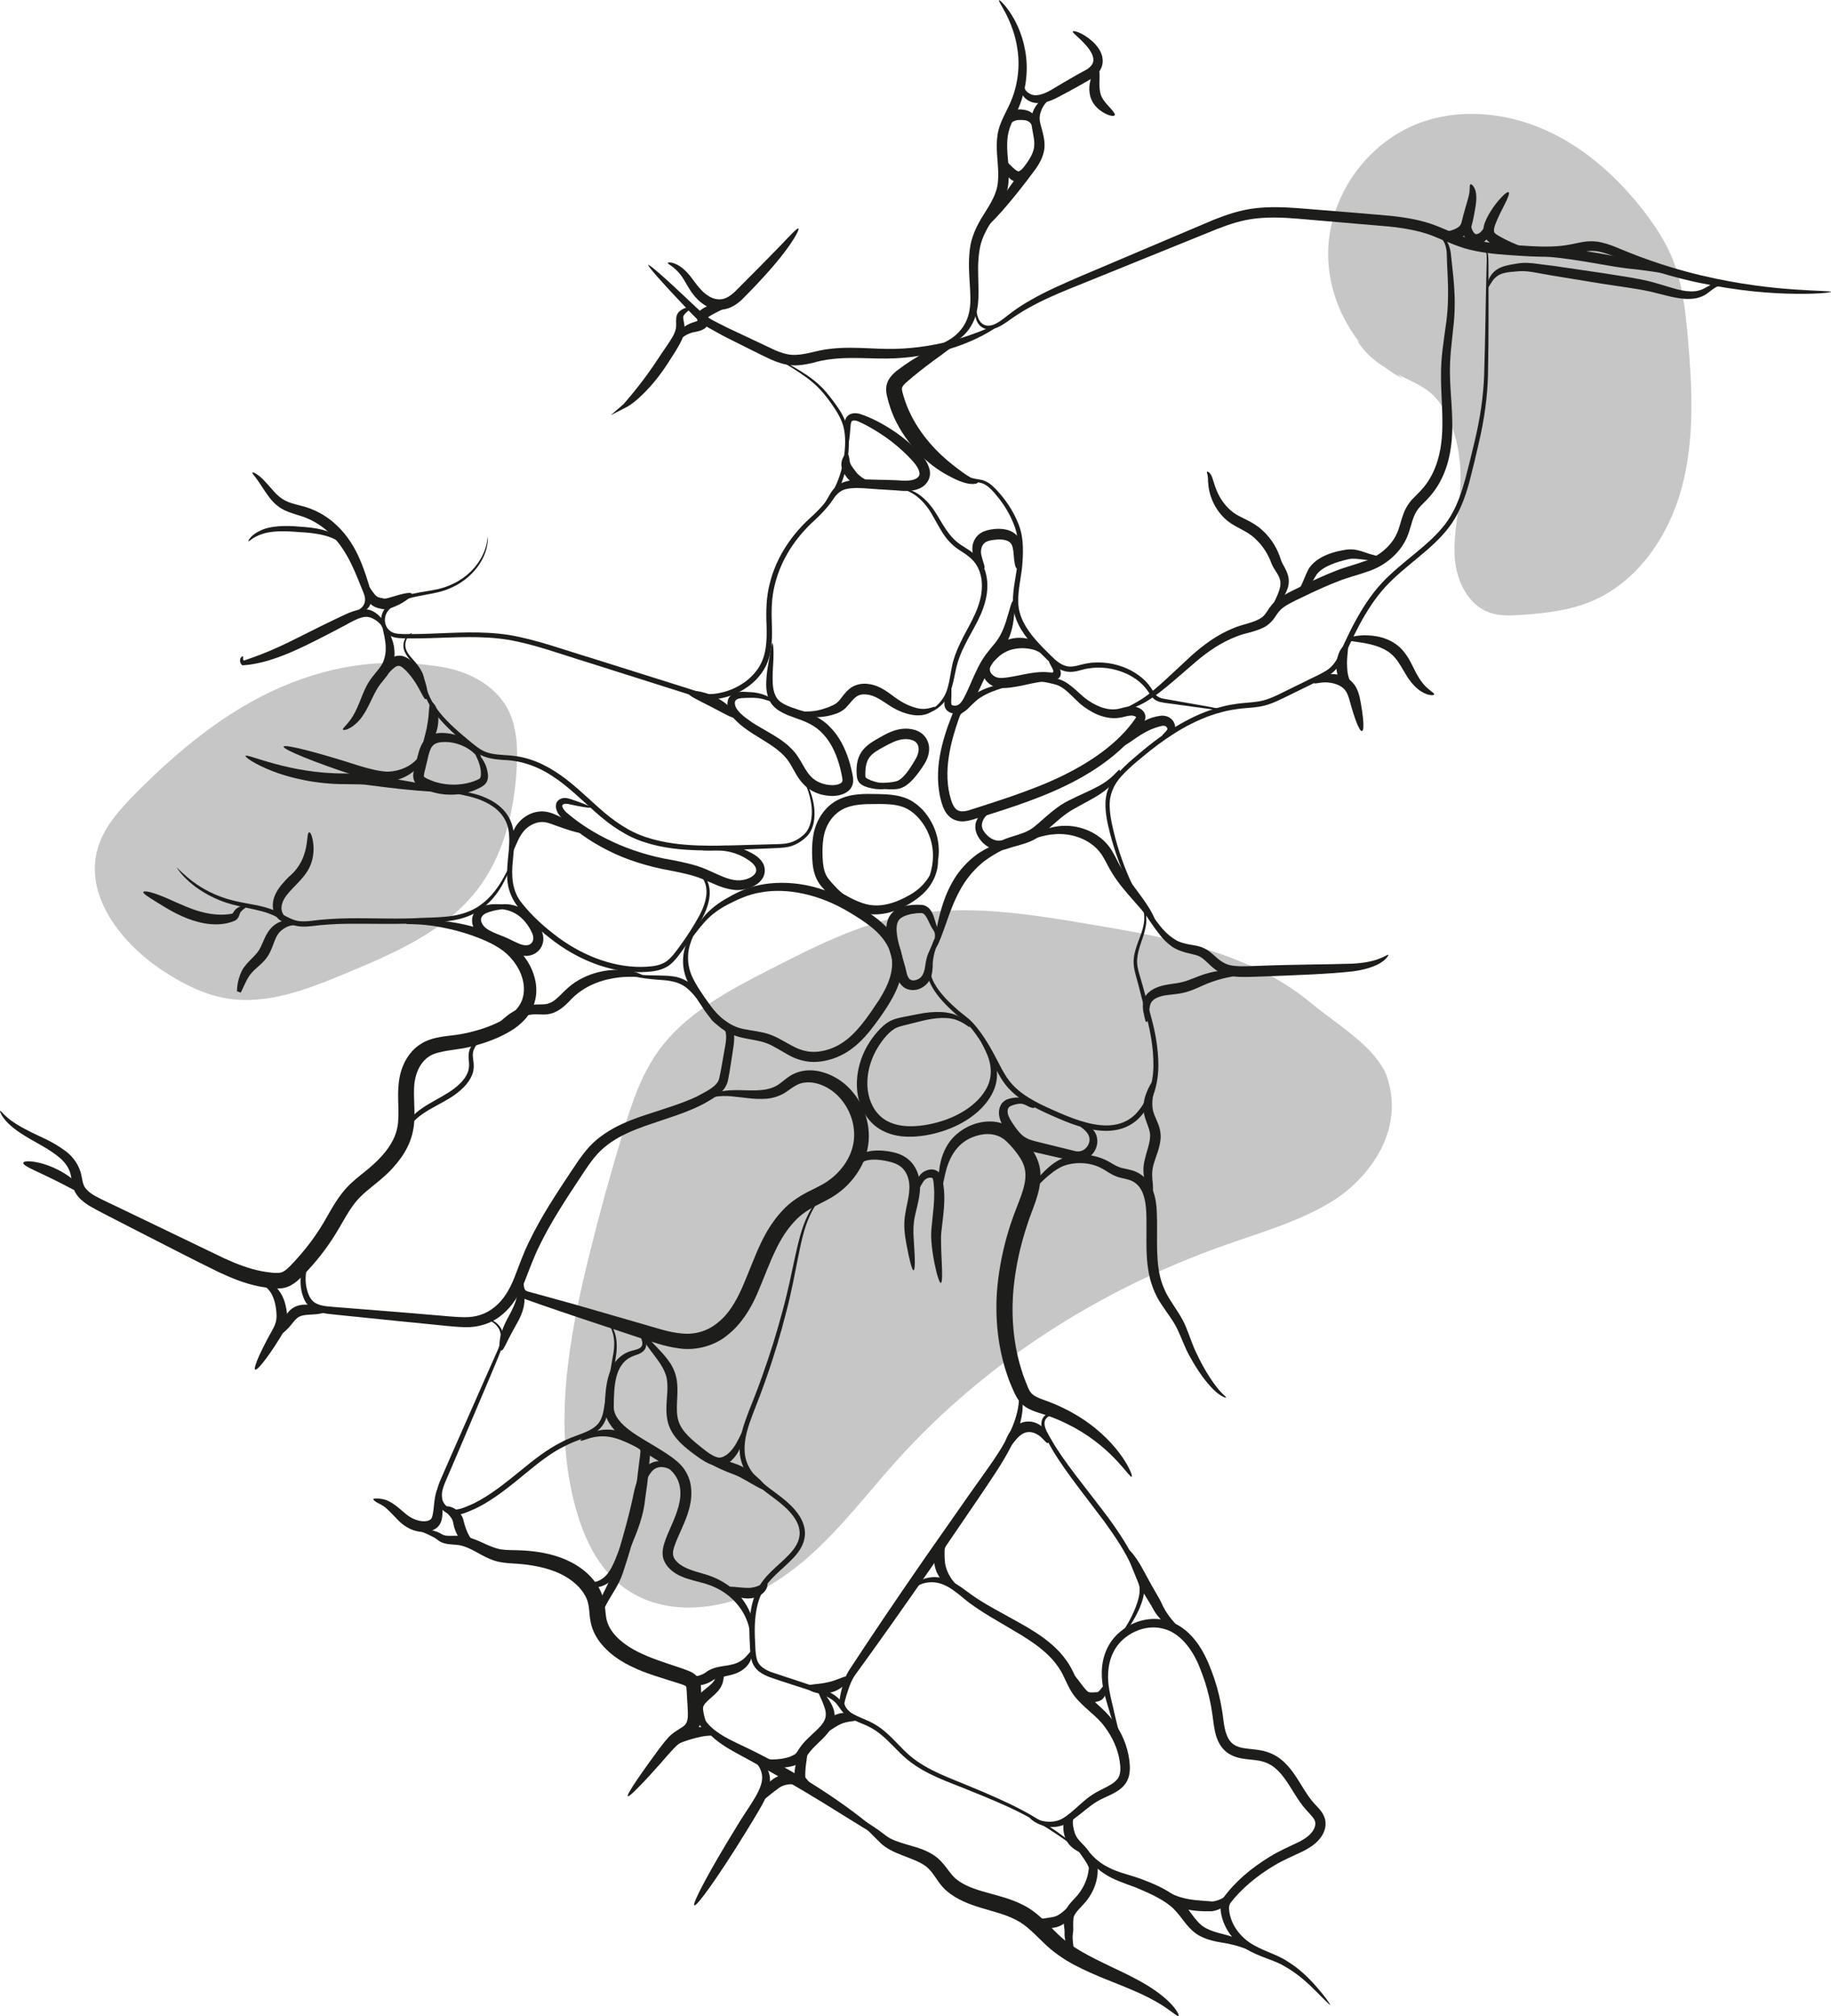 <?xml version="1.0" encoding="UTF-8"?>
<svg id="Capa_1" xmlns="http://www.w3.org/2000/svg" viewBox="0 0 181.65 199.89">
  <defs>
    <style>
      .cls-1 {
        fill: #1d1d1b;
      }

      .cls-2 {
        fill: #c6c6c6;
      }
    </style>
  </defs>
  <g>
    <path class="cls-2" d="M137.62,106.79c-1.17-3.04-4.85-5.09-7.54-7.33-6.08-5.06-14.28-6.54-22.08-7.84-6.02-1.01-12.2-2.01-18.19-.85-4.73.92-9.09,3.13-13.37,5.32-4.2,2.15-8.58,4.44-11.27,8.32-1.62,2.33-2.52,5.08-3.34,7.79-1.22,4-2.33,8.04-3.34,12.1-2.07,8.36-3.69,17.22-1.3,25.5.81,2.81,2.14,5.58,4.43,7.4,4.36,3.47,10.96,2.47,15.63-.57,4.67-3.04,8-7.69,11.73-11.83,8.76-9.73,20.16-16.97,32.5-21.33,3.64-1.29,7.41-2.35,10.7-4.37s7.91-7.24,4.96-13.46"/>
    <path class="cls-2" d="M103.39,93.54c-5.67-1.5-15.62-.09-21.74,2.28-6.12,2.37-11.72,6.54-14.83,12.33-1.23,2.29-2.04,4.77-2.85,7.24-.79,2.42-1.59,4.83-2.38,7.25-2.57,7.84-5.14,16.45-2.12,24.13.61,1.55,1.46,3.04,2.68,4.17,1.69,1.55,3.98,2.32,6.26,2.52,3.96.35,8.15-1,10.8-3.96,1.18-1.31,2.02-2.88,2.87-4.42,2.28-4.17,4.69-8.38,8.21-11.58,4.53-4.13,10.51-6.25,16.43-7.81,5.92-1.57,12.01-2.7,17.57-5.27,3.43-1.59,6.9-4.13,7.54-7.85.49-2.8-.8-5.68-2.76-7.73-1.96-2.05-4.53-3.4-7.11-4.6-7.88-3.67-16-7.23-25.46-7.39"/>
    <path class="cls-2" d="M94.47,95.95c-6.35.12-13.9,2.27-18.69,5.94-6.62,5.07-9.37,13.61-11.68,21.63-1.19,4.13-2.38,8.31-2.65,12.6-.21,3.34.2,6.89,2.2,9.57,2.52,3.37,7.49,4.64,11.32,2.88,3.12-1.44,5.2-4.47,6.75-7.54,1.55-3.07,2.75-6.36,4.88-9.06,3.88-4.91,10.23-7.15,16.39-8.3,6.15-1.15,12.52-1.47,18.39-3.66,1.46-.55,2.93-1.24,3.97-2.4,2.22-2.5,1.79-6.55-.11-9.31-1.9-2.75-4.91-4.5-7.87-6.07-4.46-2.37-9.05-4.58-13.96-5.75-4.91-1.17-9.18-.5-13.93-.15"/>
    <path class="cls-2" d="M100.62,99.38c-7.12-1.52-14.53,1.18-20.66,5.11-2.28,1.46-4.47,3.12-6.2,5.2-2.08,2.52-3.41,5.56-4.7,8.56-1.69,3.9-3.4,7.87-3.93,12.09-.53,4.22.27,8.8,3.08,11.99,1.06,1.2,2.47,2.2,4.06,2.37,2.84.3,5.26-2.03,6.8-4.44,2.88-4.53,4.34-10.06,8.27-13.72,3.23-3.01,7.7-4.31,12.08-4.85,4.38-.54,8.83-.43,13.19-1.1,2.18-.34,4.38-.89,6.26-2.04s3.43-3,3.83-5.17c.57-3.12-1.35-6.27-3.94-8.1-2.59-1.83-5.76-2.6-8.85-3.33-4.61-1.1-8.97-3.28-13.97-2.88"/>
    <path class="cls-2" d="M98.63,102.04c-2.83-.59-5.74.3-8.46,1.27-3.39,1.2-6.77,2.56-9.73,4.61-8.58,5.97-12.32,18.03-8.62,27.81.56,1.47,1.57,3.1,3.14,3.13.96.02,1.83-.59,2.5-1.28,3.14-3.2,5.93-10.19,8.55-13.83,2.91-4.04,6.66-5.66,11.63-5.37,4.86.28,9.03.26,13.94-.59,3.22-.56,6.92-2.21,7.31-5.45.22-1.86-.81-3.7-2.24-4.9-1.44-1.2-3.25-1.82-5.01-2.45-4.83-1.75-11.65-3.35-17.33-3.1"/>
    <path class="cls-2" d="M102.55,104.61c-8.24-.97-14.51,2.91-20.37,7.14-5.86,4.23-9.82,11.84-7.81,18.78.19.66.48,1.36,1.09,1.68.69.36,1.54.12,2.22-.26,3.99-2.23,4.52-7.74,7.33-11.35,2.48-3.18,6.61-4.65,10.62-5.05s8.05.13,12.08.13c1.84,0,3.92-.21,5.06-1.66,1.27-1.61.71-4.12-.74-5.57s-2.8-2.28-4.75-2.9c-2.32-.74-4.32-1.23-6.73-1.01"/>
    <path class="cls-2" d="M102.4,107.04c-9.32.92-18.78,4.86-24.1,12.45-1.06,1.51-1.97,3.19-2.18,5.03-.14,1.27.47,2.93,1.74,2.85.81-.05,1.37-.81,1.75-1.53.65-1.21,1.2-3.26,1.95-4.4,3.06-4.62,5.69-7.28,13.99-8.57,3.79-.59,7.68.18,11.49-.15,1.45-.13,3.2-.63,3.49-2.05.35-1.76-1.85-2.88-3.62-3.13-3.16-.46-6.42-.27-9.5.57"/>
  </g>
  <g>
    <path class="cls-2" d="M139.16,37.55c-4.7-2.5-7.71-7.88-7.37-13.19.34-5.31,4.01-10.27,8.99-12.15,3.96-1.49,8.49-1.08,12.37.61,3.88,1.69,7.15,4.58,9.77,7.91,1.19,1.51,2.27,3.13,3,4.92,1,2.47,1.29,5.17,1.53,7.83.43,4.96.69,10.04-.6,14.85-1.29,4.81-4.37,9.37-8.97,11.29-2.2.92-4.6,1.19-6.98,1.35-1.06.07-2.15.12-3.15-.24-2.07-.74-3.21-3.05-3.41-5.24-.2-2.19.32-4.38.5-6.57.25-3.14-.25-6.44-2.05-9.03-1.8-2.59-5.79-2.39-8.18-6.16"/>
    <path class="cls-2" d="M138.53,31.79c-5.28-3.23-4.54-10.28-.86-13.57,3.67-3.29,9.44-3.49,13.88-1.34,3.43,1.67,6.23,4.61,7.71,8.13,1.84,4.37,1.64,9.28,2.34,13.96.43,2.88,1.21,5.76.88,8.65-.34,2.89-2.18,5.88-5.04,6.38-2.75.49-5.4-1.46-6.89-3.82-1.49-2.36-2.17-5.13-3.35-7.65-2.4-5.1-6.74-8.97-10.97-12.69"/>
    <path class="cls-2" d="M138.75,28.12c-1.39-1.4-1.25-5.6.15-6.99s3.48-1.85,5.46-1.94c2.61-.12,5.39.38,7.35,2.11,1.2,1.05,2,2.47,2.71,3.9,3.43,6.91,5.23,14.62,5.2,22.33,0,.66-.05,1.41-.54,1.86-.3.27-.71.39-1.11.44-1.76.22-3.51-.68-4.76-1.93s-2.11-2.84-3-4.37c-2.97-5.13-6.47-9.96-10.42-14.38-1.14-1.27-2.4-2.82-2.01-4.48"/>
    <path class="cls-2" d="M149.16,22.82c-1.25-.4-2.66-.28-3.97-.32-.88-.02-1.81.05-2.58.48s-1.36,1.3-1.22,2.17c.15.97,1.07,1.59,1.85,2.18,5,3.8,6.92,10.29,9.07,16.19.24.65.49,1.32.96,1.83s1.21.84,1.87.63c1.17-.37,1.3-1.96,1.17-3.18-.55-5.14-1.73-10.2-3.51-15.05-.5-1.36-1.42-2.51-2.05-3.82-.68-1.43-3.38-1.73-4.81-1.48"/>
  </g>
  <g>
    <path class="cls-2" d="M43.47,71.7c-3.46-.12-9.47.26-12.96,1.75-3.49,1.49-6.67,3.61-9.82,5.73-2.06,1.38-4.31,3.06-4.66,5.51-.3,2.1.92,4.12,2.31,5.71.9,1.03,1.91,1.99,3.14,2.59,2.14,1.04,4.68.86,7.01.33,8.71-1.99,16.12-8.87,18.77-17.4.22-.71.4-1.51.06-2.16-.24-.46-.7-.76-1.15-1-1.78-.95-3.84-1.36-5.84-1.16"/>
    <path class="cls-2" d="M44.96,66.37c-5.93-1.28-11.56-.63-17.07,1.75-5.52,2.39-10.24,6.31-14.47,10.58-1.55,1.57-3.1,3.28-3.72,5.4-1.41,4.84,2.51,9.64,6.76,12.35,1.85,1.18,3.86,2.18,6.03,2.54,4.06.68,8.12-.94,11.91-2.52,4.81-2,9.84-4.18,13-8.32,2.59-3.39,3.62-7.74,3.86-11.99.11-2.03.04-4.17-.94-5.96-1.14-2.06-3.36-3.35-5.65-3.9-2.29-.55-4.68-.45-7.04-.35"/>
  </g>
  <g>
    <path class="cls-1" d="M92.76,34.48c-.03-.09.49-.25,1.29-.72.8-.44,1.87-1.38,2.13-2.99.3-1.58-.25-3.62.03-6.01.12-1.2.7-2.44,1.37-3.47.66-1.06,1.33-2.08,1.42-3.25.13-1.19-.14-2.46-.11-3.77.01-.65.11-1.34.35-1.94.22-.6.51-1.13.75-1.63.99-1.95,1.19-3.96.98-5.6-.2-1.65-.76-2.91-1.18-3.75-.44-.83-.74-1.27-.68-1.33.05-.04.46.31,1.03,1.12.55.8,1.25,2.09,1.56,3.85.33,1.74.19,3.99-.84,6.13-.24.52-.5,1.03-.68,1.55-.18.51-.25,1.04-.26,1.62-.03,1.16.26,2.44.12,3.86-.13,1.48-.96,2.68-1.59,3.69-.68,1.03-1.15,1.99-1.29,3.07-.33,2.13.16,4.2-.27,6.02-.2.9-.64,1.65-1.15,2.18-.51.53-1.06.83-1.52,1.03-.92.38-1.47.41-1.48.36Z"/>
    <path class="cls-1" d="M106.41,3.12c.05-.12.87.05,1.89.91.25.22.51.49.74.85.22.35.42.85.34,1.42-.09.59-.46,1.03-.91,1.38-.44.29-.82.47-1.23.72-.83.47-1.62.9-2.36,1.28-.75.39-1.61.67-2.37.49-.77-.2-1.18-.76-1.21-1.22,0-.49.29-.6.32-.55.07.05-.03.24.09.47.1.22.47.53.94.57.49.03,1.11-.2,1.78-.61.69-.42,1.48-.88,2.31-1.35.4-.24.86-.46,1.18-.66.25-.18.49-.45.53-.69.13-.51-.29-1.15-.65-1.57-.77-.89-1.43-1.3-1.36-1.44Z"/>
    <path class="cls-1" d="M110.58,11.43c-.07.12-.42.08-.91-.16-.46-.23-1.21-.72-1.5-1.69-.25-.96.02-1.7.19-2.19.2-.5.4-.77.54-.74.14.03.19.37.19.88,0,.5-.07,1.19.09,1.76.15.56.6,1.02.93,1.38.33.36.55.63.47.76Z"/>
    <path class="cls-1" d="M97.74,22.49c-.24-.19,1.71-3.02,4.18-6.4.28-.41.51-.82.61-1.21.11-.38.1-.79.03-1.21-.08-.45-.15-.87-.22-1.27-.08-.45-.02-.95.13-1.31.28-.75.8-1.18,1.17-1.37.38-.19.62-.19.64-.13.09.14-.8.53-1.09,1.72-.07.3-.07.58.02.93.09.38.22.79.32,1.27.1.47.16,1.05,0,1.64-.14.58-.43,1.08-.74,1.54-2.52,3.44-4.84,5.97-5.05,5.8Z"/>
    <path class="cls-1" d="M102.56,12.51c-.15,0-.26-.27-.47-.43-.18-.14-.48-.21-1.02-.18-.39,0-.71.22-.9.42-.2.19-.25.43-.39.48-.11.06-.42-.22-.29-.77.1-.52.7-1.16,1.55-1.18.34-.01.7.03,1.03.17.33.14.6.43.69.7.16.55-.06.8-.18.8Z"/>
    <path class="cls-1" d="M99.68,15.93c.15.01.28.17.54.43.13.13.28.28.45.42.16.14.38.24.37.21.03.01.22-.08.38-.25.17-.17.33-.32.47-.46.29-.28.53-.44.66-.36.12.07.12.36-.03.77-.08.2-.18.44-.37.7-.18.23-.46.6-1.07.66-.66-.01-.92-.37-1.13-.6-.2-.25-.32-.5-.4-.73-.16-.45-.04-.82.11-.8Z"/>
    <path class="cls-1" d="M181.65,28.95s-.31.08-.91.12c-.6.04-1.48.08-2.62.06-2.28-.02-5.59-.25-9.59-1.1-2-.42-4.16-1.03-6.43-1.85-1.14-.38-2.29-.97-3.41-1.22-.57-.12-1.12-.1-1.74.03-.6.12-1.3.3-1.99.37-1.39.16-2.8.09-4.2,0-1.4-.09-2.86-.17-4.34-.47-1.5-.26-2.94-.97-4.27-1.5-1.35-.52-2.82-.77-4.34-.93-3.08-.26-6.09-.52-8.99-.77-1.44-.12-2.85-.18-4.19-.03-1.34.14-2.61.55-3.84,1.03-4.97,2.01-9.45,3.83-13.21,5.35-1.88.75-3.57,1.44-4.98,2.19-.71.37-1.34.75-1.91,1.13-.56.37-1.06.79-1.61,1.04-.51.28-1.18.35-1.61.08-.44-.26-.6-.68-.67-.97-.11-.62-.03-.93,0-.93.05,0,.04.32.21.87.09.26.27.59.61.75.35.17.8.11,1.28-.17.48-.25.94-.67,1.51-1.09.56-.42,1.2-.83,1.91-1.23,1.42-.81,3.11-1.56,4.98-2.36,3.74-1.58,8.19-3.47,13.14-5.57,1.26-.5,2.62-.96,4.08-1.13,1.45-.17,2.93-.11,4.39,0,2.92.24,5.91.47,9.02.75,1.55.16,3.13.42,4.6,1,1.46.58,2.71,1.22,4.1,1.47,1.38.28,2.8.37,4.2.47,1.4.1,2.74.17,4.03.04.64-.06,1.24-.21,1.92-.34.66-.14,1.43-.17,2.1,0,.68.15,1.28.4,1.85.64.57.23,1.12.46,1.68.67,2.21.84,4.33,1.47,6.29,1.94,3.92.93,7.19,1.27,9.44,1.42,2.26.15,3.51.15,3.52.23Z"/>
    <path class="cls-1" d="M64.29,26.26c.1-.1,1.73,1.33,4.27,3.74.65.6,1.29,1.28,2.14,1.75.44.23.9.46,1.37.7.5.23,1.01.47,1.53.72,1.04.49,2.13,1.01,3.27,1.54.55.24,1.11.43,1.67.47.56.04,1.17-.06,1.8-.2.63-.15,1.31-.32,1.99-.39.67-.08,1.34-.11,1.98-.11,1.29,0,2.5.1,3.63.11,2.27.04,4.3-.28,5.98-.68,3.35-.83,5.22-1.98,5.31-1.82.03.06-.39.41-1.25.9-.86.49-2.16,1.12-3.86,1.63-1.7.51-3.81.91-6.17.93-2.37.02-4.83-.31-7.36.44-.66.15-1.38.28-2.11.22-.74-.06-1.41-.31-2.01-.57-1.17-.55-2.23-1.1-3.27-1.61-.52-.26-1.02-.51-1.51-.76-.49-.28-.97-.54-1.44-.8-.94-.57-1.59-1.34-2.2-1.96-2.41-2.54-3.85-4.16-3.74-4.27Z"/>
    <path class="cls-1" d="M62.33,39.81c.06.05,0,.24-.16.54l-.3-.29c.64-.74,2.05-2.38,3.45-4.54.53-.81,1.12-1.6,1.47-2.24.17-.33.27-.63.29-.92.02-.29-.05-.66.05-1.05.12-.38.35-.49.51-.61.17-.1.33-.16.47-.2.28-.06.44,0,.44.07,0,.07-.12.12-.29.26-.09.07-.19.16-.29.27-.1.11-.21.27-.19.34-.01.19.08.47.13.9.03.44-.07.91-.26,1.33-.39.85-.91,1.58-1.45,2.43-1.43,2.21-3.15,3.81-4.05,4.27l-1.56.8,1.26-1.09c.26-.23.43-.33.49-.28Z"/>
    <path class="cls-1" d="M72.58,30.09c0,.14-.33.3-.89.58-.28.14-.61.29-.95.48-.17.09-.35.2-.48.3-.08.03-.09.15-.16.07-.04-.02-.08-.05-.13-.06-.02-.01-.03-.03-.05-.04-.02,0-.04-.01-.07-.01h-.02s0,0,0,0h0c.06,0-.14,0,.14,0h0s.03,0,.03,0c.03,0,.05,0,.1-.01l.07-.02h0s.02.05.02.05c.22.45.04.97-.36,1.19-.22.13-.36.16-.47.2-.12.03-.24.06-.34.08-.38.06-.64.16-.89.29-.48.25-.7.57-.85.52-.13-.03-.15-.55.38-1.1.25-.27.67-.52,1.12-.65.09-.03.18-.06.28-.09.09-.03.17-.07.14-.07,0,0,0,0,0,0-.02-.05-.06-.17-.07-.31-.02-.14.07-.44.14-.49.08-.11.15-.18.21-.23.07-.06.13-.1.19-.14.24-.16.46-.25.67-.34.42-.16.81-.26,1.14-.31.65-.11,1.12-.02,1.11.14Z"/>
    <path class="cls-1" d="M145.88,18.28c.1-.09.56.32.58,1.18.02.41-.05.88-.13,1.35-.09.5-.17.96-.34,1.59-.09.33-.36.72-.64.91-.28.21-.57.32-.85.39-.56.14-1.08.1-1.48,0-.82-.23-1.14-.69-1.05-.79.09-.13.5.05,1.16.05.32,0,.71-.04,1.08-.19.18-.07.37-.17.51-.28.14-.12.2-.21.27-.42.23-1,.58-2.06.73-2.67.15-.64.03-1.04.16-1.13Z"/>
    <path class="cls-1" d="M151.76,24.94c-.02.14-.56.21-1.41.07-.42-.07-.93-.2-1.46-.41-.27-.11-.54-.22-.83-.38-.28-.14-.73-.47-.85-.99-.12-.49,0-.89.12-1.21.13-.32.26-.58.41-.83.29-.5.59-.91.86-1.23.55-.65.95-.98,1.07-.9.12.08-.07.58-.45,1.31-.18.37-.41.79-.62,1.27-.21.46-.46,1.06-.37,1.33-.03.19.6.5,1.05.74.47.24.9.42,1.27.58.74.31,1.23.5,1.21.64Z"/>
    <path class="cls-1" d="M145.79,21.79c.13.08.1.35.16.66.03.15.08.32.17.47.07.15.26.3.27.3-.03,0,.05,0,.13-.01.07-.01.14-.04.21-.08.13-.07.25-.2.35-.33.19-.26.3-.52.45-.52.13,0,.31.26.25.76-.04.25-.15.57-.43.83-.14.13-.32.25-.52.32-.2.06-.43.12-.75.03-.57-.23-.74-.61-.86-.95-.1-.34-.08-.67,0-.92.17-.5.47-.64.58-.57Z"/>
    <path class="cls-1" d="M110.63,70.6s.22-.07.62-.23c.4-.16.97-.43,1.68-.85,1.42-.8,3.08-2.51,5.29-4.53,1.12-.99,2.47-2.04,4.17-2.72.85-.36,1.79-.49,2.5-.87.37-.19.58-.41.83-.8.23-.38.62-.9,1.07-1.21.91-.63,1.81-.99,2.74-1.47.93-.45,1.9-.9,2.91-1.29,1.01-.41,2.12-.68,3.09-1.04.96-.36,1.83-.95,2.47-1.75.32-.4.56-.83.73-1.31.17-.48.29-1.03.51-1.6.2-.56.58-1.15.99-1.55.41-.42.77-.76,1.07-1.14,1.25-1.55,1.7-3.56,1.78-5.45.08-1.91-.13-3.77-.12-5.54-.02-1.79.27-3.43.46-4.88.45-2.9.14-5.29.12-6.95,0-.81-.19-1.41-.48-1.69-.29-.28-.54-.29-.53-.34,0-.02.27-.11.67.17.41.28.7.98.76,1.82.15,1.63.58,4.07.22,7.08-.15,1.49-.38,3.08-.33,4.78.03,1.71.28,3.57.22,5.59-.07,2-.51,4.25-1.95,6.07-.35.46-.78.86-1.13,1.22-.36.37-.58.72-.76,1.2-.18.47-.3,1.01-.5,1.58-.2.58-.51,1.14-.9,1.62-.77.97-1.83,1.68-2.94,2.08-1.1.4-2.12.63-3.09,1.02-.98.37-1.92.8-2.84,1.23-.9.45-1.89.85-2.59,1.34-.36.25-.57.52-.85.95-.26.42-.73.89-1.21,1.1-.96.46-1.85.54-2.62.86-1.56.59-2.87,1.52-3.99,2.46-2.23,1.9-4.03,3.6-5.59,4.32-1.51.77-2.51.82-2.5.71Z"/>
    <path class="cls-1" d="M119.75,46.77c.04-.06.32.08.5.54.16.45.28,1,.6,1.65.31.64.8,1.34,1.54,1.88.72.53,1.88.83,2.84,1.73.95.84,1.57,1.99,1.85,2.95.13.39.43.78.62,1.29.2.5.2,1.07.06,1.48-.28.83-.72,1.31-1,1.65-.31.31-.51.46-.57.41-.06-.05.03-.28.22-.65.17-.38.48-.93.6-1.58.05-.33.02-.64-.14-.96-.15-.34-.47-.7-.71-1.25-.35-.95-.86-1.8-1.66-2.52-.75-.74-1.83-1.04-2.72-1.74-.87-.71-1.38-1.61-1.64-2.38-.27-.76-.29-1.46-.3-1.84-.02-.39-.14-.58-.09-.64Z"/>
    <path class="cls-1" d="M117.46,94.12s-.34,0-.9-.27c-.56-.26-1.29-.86-1.98-1.8-1.36-1.87-3.17-4.79-4.3-8.83-.27-1.01-.56-2.06-.61-3.24-.02-.58.05-1.2.28-1.78.22-.58.59-1.1,1-1.57.84-.93,1.83-1.72,2.83-2.55,1.02-.82,2.12-1.61,3.32-2.3,1.2-.69,2.51-1.29,3.93-1.66.7-.2,1.44-.32,2.18-.4.74-.07,1.47-.1,2.15-.28.69-.18,1.35-.51,2.03-.85.68-.33,1.37-.67,2.06-1.01.68-.35,1.41-.66,2.05-1.04.64-.37,1.06-.96,1.38-1.67,1.26-2.87,2.71-5.75,4.96-7.82,2.19-2.06,4.72-3.58,6.09-5.91.68-1.15,1.1-2.41,1.44-3.65.33-1.25.63-2.48.91-3.66.57-2.36.89-4.59.96-6.66.13-4.13.15-7.49.22-9.81,0-1.16.13-2.07-.09-2.63-.22-.56-.59-.66-.56-.69-.02,0,.39.05.66.65.27.6.18,1.52.2,2.67,0,2.32.03,5.67-.05,9.82-.05,2.08-.35,4.37-.91,6.74-.27,1.19-.56,2.41-.89,3.68-.33,1.26-.76,2.57-1.47,3.78-1.45,2.48-4.04,4.03-6.15,6.04-2.17,2.01-3.56,4.78-4.84,7.67-.32.73-.86,1.48-1.58,1.9-.71.42-1.41.72-2.1,1.07-.69.34-1.38.67-2.06,1.01-.68.33-1.37.68-2.13.88-.76.2-1.52.22-2.24.29-.71.08-1.42.19-2.09.38-1.36.35-2.63.93-3.81,1.59-1.17.67-2.26,1.44-3.27,2.24-1,.81-1.99,1.6-2.79,2.47-.82.87-1.25,1.94-1.2,3.04.03,1.09.31,2.15.56,3.15,1.07,3.99,2.81,6.91,4.1,8.8.65.95,1.33,1.54,1.86,1.83.53.29.85.34.84.37Z"/>
    <path class="cls-1" d="M135.12,72.49c-.14.03-.38-.4-.64-1.12-.13-.36-.27-.79-.41-1.28-.15-.49-.25-1.02-.47-1.42-.39-.77-1.41-1-2.05-1.01-.67-.02-1.09.19-1.18.07-.09-.09.23-.6,1.09-.81.42-.1.95-.13,1.52.03.28.08.58.21.86.41.28.2.53.49.7.8.34.64.39,1.22.49,1.7.09.5.15.95.19,1.33.08.76.05,1.25-.09,1.28Z"/>
    <path class="cls-1" d="M134.24,68.17c-.04.13-.4.19-.84-.14-.45-.32-.79-1.04-.81-1.79-.03-.73.14-1.38.4-1.81.25-.43.54-.58.66-.5.22.18-.08,1.07,0,2.27.02.58.14,1.03.3,1.33.15.31.35.51.3.65Z"/>
    <path class="cls-1" d="M142.28,68.85c0,.13-.76.18-1.63-.54-.42-.34-.84-.86-1.18-1.44-.35-.57-.67-1.2-1.11-1.69-.86-.99-2.2-1.27-3.12-1.44-.95-.15-1.57-.19-1.58-.35-.01-.13.59-.36,1.63-.4.52,0,1.15.03,1.84.23.68.2,1.45.59,2.02,1.25.57.65.88,1.35,1.17,1.92.28.57.56,1.03.85,1.38.57.7,1.15.92,1.11,1.07Z"/>
    <path class="cls-1" d="M136.8,55.24c.02.07-.12.18-.4.24-.28.07-.7.07-1.16,0-.46-.05-1-.14-1.44-.04-.57.13-1.2.3-1.79.55-.59.25-1.08.57-1.38.96-.31.48-.53.93-.84,1.36-.31.42-.69.67-.98.75-.29.09-.46.04-.47-.03-.03-.15.48-.36.82-1.12.17-.36.37-.94.67-1.51.4-.63,1.07-1.09,1.77-1.38.71-.3,1.4-.44,2.03-.53.78-.09,1.34.14,1.77.27.86.32,1.35.34,1.4.48Z"/>
    <path class="cls-1" d="M165.97,27.16c-.06.13-.84-.07-2.13-.25-.65-.1-1.4-.19-2.28-.28-.89-.1-1.83-.27-2.83-.44-1.98-.35-3.75-.62-5.05-.72-1.29-.12-2.11-.1-2.13-.25-.02-.13.78-.42,2.14-.49,1.35-.09,3.22.07,5.22.43.99.18,1.93.36,2.79.52.86.14,1.66.32,2.3.52,1.3.38,2.03.85,1.97.98Z"/>
    <path class="cls-1" d="M171.16,28.13c0,.09-.37.04-.89.33-.26.14-.54.36-.92.65-.41.3-.99.5-1.61.52-1.25.08-2.61-.4-4.02-.72-1.43-.31-3.07-.51-4.79-.78-1.71-.28-3.34-.55-4.83-.79-.74-.13-1.44-.25-2.09-.37-.66-.11-1.15-.11-1.75-.04-.56.04-1.03.1-1.39.26-.36.15-.61.4-.79.64-.34.49-.48.83-.56.8-.06-.02-.07-.39.21-1.01.15-.31.41-.68.86-.95.45-.27,1.01-.39,1.57-.48.27-.04.58-.11.93-.12.34-.02.68,0,1.03.04.67.09,1.38.18,2.13.27,1.49.22,3.13.46,4.84.71,1.71.28,3.35.49,4.85.88,1.5.41,2.72.91,3.78.92.52.02.96-.09,1.31-.27.38-.21.75-.43,1.08-.53.68-.21,1.07,0,1.05.05Z"/>
    <path class="cls-1" d="M121.78,70.47s-.61-.02-1.7-.16c-1.09-.15-2.66-.37-4.59-.63-.24-.04-.52-.08-.78-.22-.27-.14-.47-.39-.62-.62-.29-.46-.6-.86-1.03-1.22-.84-.71-1.98-1.2-3.21-1.37-.62-.08-1.26-.08-1.9.03-.62.08-1.3.44-2.12.31-.81-.13-1.42-.68-1.94-1.18-.52-.51-1.05-1.03-1.55-1.61-1-1.12-1.84-2.53-1.85-4.04-.03-1.48.38-2.8.46-4.06.1-1.27.09-2.5-.3-3.53-.39-1.06-.94-1.97-1.53-2.73-.6-.75-1.17-1.45-1.91-1.58-.75-.14-1.43-.37-1.92-.62-.5-.25-.84-.52-1.06-.71-.22-.2-.31-.32-.3-.33.03-.04.46.41,1.45.85.5.22,1.11.4,1.89.51.4.07.83.29,1.17.6.34.31.66.66.97,1.04.63.77,1.22,1.71,1.65,2.8.45,1.13.47,2.43.38,3.73-.07,1.32-.47,2.65-.42,4,.02,1.35.76,2.61,1.73,3.71.48.55,1,1.07,1.52,1.58.5.5,1.04.95,1.65,1.05.6.11,1.24-.19,1.95-.3.7-.12,1.39-.11,2.06-.02,1.33.19,2.53.73,3.44,1.53.45.38.82.88,1.08,1.33.26.46.62.62,1.12.69,1.92.34,3.48.61,4.57.81,1.08.2,1.67.33,1.66.37Z"/>
    <path class="cls-1" d="M97.02,47.82c0,.1-.32.23-.91.14-.59-.09-1.34-.41-2.2-.89-1.72-.95-3.93-2.84-5.22-5.7-.32-.72-.54-1.43-.71-2.17-.04-.2-.08-.44-.06-.71,0-.27.1-.57.22-.8.26-.46.57-.72.84-.94,1.05-.8,2.03-1.4,2.89-1.86,1.73-.9,2.91-1.2,3-1.01.1.21-.88.87-2.39,1.98-.75.56-1.64,1.24-2.54,2.03-.21.18-.37.37-.43.5-.04.1-.05.17.01.46.15.59.37,1.23.64,1.84,1.11,2.48,2.94,4.29,4.37,5.41.73.57,1.33,1.01,1.76,1.25.43.25.71.34.71.46Z"/>
    <path class="cls-1" d="M48.39,53.22s.05.32-.07.93c-.12.6-.44,1.48-1.2,2.38-.75.89-1.98,1.78-3.61,2.18-.81.2-1.68.31-2.57.52-.87.22-1.83.57-2.43,1.32-.3.36-.4.86-.27,1.32.12.46.51.83.99.93.49.1,1.09.06,1.67.07.58,0,1.18-.02,1.78-.04,2.41-.08,5.03-.29,7.77.12,2.74.45,5.42,1.46,8.27,2.31,2.83.89,5.76,1.82,8.77,2.76.75.22,1.51.5,2.21.7.69.19,1.43.07,2.15-.12,1.41-.39,2.7-1.26,3.44-2.45.76-1.2.8-2.68.76-4.08-.06-1.41-.04-2.88.32-4.23.67-2.72,2.3-4.97,4.11-6.58.89-.82,1.67-1.66,2.19-2.64.53-.97.84-1.99,1.01-2.99.16-1,.23-1.98.09-2.87-.13-.89-.56-1.65-1-2.32-.46-.67-.91-1.29-1.38-1.79-.47-.51-.96-.91-1.42-1.25-.93-.67-1.71-1.12-2.22-1.44-.51-.32-.78-.5-.77-.52,0-.02.29.13.83.42.53.3,1.32.72,2.29,1.37.48.33.99.73,1.49,1.24.5.51.96,1.13,1.44,1.8.47.67.94,1.48,1.09,2.44.16.95.1,1.95-.05,2.99-.16,1.03-.48,2.11-1.02,3.13-.52,1.03-1.36,1.94-2.24,2.76-1.78,1.61-3.3,3.76-3.94,6.38-.34,1.3-.35,2.66-.29,4.09.04,1.41.02,3.01-.82,4.37-.83,1.34-2.22,2.27-3.75,2.69-.76.2-1.6.34-2.42.12-.79-.23-1.5-.48-2.26-.71-3-.95-5.92-1.87-8.75-2.77-2.83-.86-5.54-1.88-8.19-2.33-2.66-.42-5.26-.22-7.68-.16-.61.02-1.2.03-1.79.03-.59-.02-1.15.03-1.76-.1-.62-.13-1.14-.64-1.29-1.23-.17-.58-.01-1.23.35-1.66.72-.88,1.75-1.2,2.65-1.42.92-.21,1.79-.3,2.58-.48,1.57-.36,2.77-1.18,3.52-2.02.76-.85,1.1-1.69,1.26-2.27.15-.58.14-.91.17-.9Z"/>
    <path class="cls-1" d="M81.34,50.52c-.04-.08.26-.25.56-.76.16-.25.32-.59.58-.98.25-.39.73-.84,1.34-1.01,1.22-.37,2.52-.19,4.02-.19.37.01.75.02,1.14.04.37.03.74.05,1.1.03.74-.03,1.24-.35,1.13-.81-.1-.57-.7-1.18-1.23-1.72-.55-.54-1.12-1.03-1.69-1.46-1.13-.84-2.32-1.53-3.23-1.91-.22-.07-.41-.08-.49-.03-.09.03-.14.14-.17.35-.04.43-.07.81-.1,1.12-.07.62-.14.97-.21.96-.07,0-.14-.34-.2-.97-.03-.32-.06-.68-.08-1.14-.01-.22.03-.64.39-.89.35-.23.74-.19,1.05-.13,1.18.38,2.33.98,3.6,1.84.62.43,1.25.93,1.84,1.5.55.58,1.29,1.15,1.55,2.28.05.29.03.62-.11.92-.13.29-.34.52-.58.69-.49.33-.99.39-1.43.42-.45.02-.86-.01-1.25-.05-.38-.02-.75-.05-1.11-.07-1.43-.06-2.8-.29-3.76-.07-.95.18-1.33,1.07-1.8,1.53-.46.5-.87.56-.88.5Z"/>
    <path class="cls-1" d="M91.39,70.72c0-.05.41-.05,1.01-.38.59-.33,1.36-1.07,1.65-2.27.17-.6.24-1.28.4-2.03.15-.75.45-1.53.82-2.29.71-1.53,1.83-3.08,2.09-4.93.13-.92.03-1.84-.37-2.59-.39-.77-1.08-1.23-1.81-1.69-.74-.47-1.31-1.13-1.71-1.78-.41-.65-.72-1.27-1.04-1.81-.63-1.08-1.4-1.76-2.01-2.09-.61-.33-1.01-.37-1-.42,0-.02.42-.06,1.1.23.68.28,1.54.98,2.24,2.07.71,1.06,1.31,2.52,2.7,3.37.34.23.73.44,1.09.74.36.3.68.68.91,1.11.47.87.58,1.92.44,2.92-.3,2.04-1.47,3.59-2.18,5.08-.38.74-.66,1.46-.83,2.17-.17.71-.27,1.41-.47,2.04-.36,1.29-1.26,2.07-1.92,2.36-.34.15-.62.2-.81.21-.19.01-.29,0-.29-.02Z"/>
    <path class="cls-1" d="M97.63,56.37c-.1.06-.57-.24-1-1.14-.2-.45-.3-1.19.14-1.86.21-.33.58-.6.95-.72.37-.13.71-.18,1.09-.21.72-.04,1.58.07,2.14.73.51.69.38,1.36.35,1.78-.13.88-.28,1.42-.42,1.41-.15-.01-.26-.56-.32-1.41-.03-.43-.09-.91-.34-1.14-.22-.24-.75-.36-1.33-.31-.29.02-.59.06-.82.13-.23.07-.38.17-.5.31-.24.3-.29.71-.22,1.07.17.75.44,1.29.29,1.36Z"/>
    <path class="cls-1" d="M79.21,22.65c.11.08-.35.99-1.34,2.3-.99,1.32-2.48,2.97-4.26,4.75-.47.45-1.1.88-1.83.98-.72.11-1.43-.13-1.93-.47-1.04-.68-1.51-1.67-1.91-2.32-.77-1.39-1.72-1.68-1.69-1.82.01-.06.29-.1.75.09.46.18,1.04.64,1.55,1.31.52.67,1,1.45,1.81,1.92.39.23.83.34,1.27.27.43-.07.85-.34,1.27-.73,1.71-1.71,3.3-3.31,4.41-4.46,1.11-1.16,1.78-1.9,1.91-1.81Z"/>
    <path class="cls-1" d="M77.19,70.11s-.05-.14-.23-.28c-.18-.15-.51-.29-.97-.43-.47-.16-.99-.24-1.68-.21-.33.02-.74,0-1.03.08-.29.09-.41.24-.37.54.08.65.88,1.25,1.68,1.8.83.55,1.82,1.03,2.82,1.71.5.34,1,.75,1.43,1.27.43.52.72,1.11,1.03,1.62.31.51.65.94,1.12,1.21.47.28,1.04.43,1.61.43.27,0,.54-.06.73-.15.2-.12.24-.17.25-.32.01-.16-.07-.52-.13-.81-.07-.3-.14-.6-.23-.88-.34-1.15-.87-2.19-1.6-2.95-.73-.79-1.64-1.19-2.63-1.52-.94-.35-2.03-.69-2.59-1.65-.49-.93-.39-1.81-.35-2.51.07-.71.18-1.3.27-1.78.17-.96.23-1.49.3-1.5.07,0,.15.55.11,1.54-.02.49-.07,1.09-.08,1.77,0,.66,0,1.47.4,2.09.37.6,1.27.9,2.23,1.21.97.28,2.16.75,3.04,1.67.9.89,1.51,2.08,1.9,3.33.1.31.18.63.26.96.06.33.17.61.16,1.1,0,.24-.1.53-.26.74-.16.22-.37.36-.57.46-.4.2-.8.26-1.2.27-.77,0-1.52-.19-2.17-.58-.66-.4-1.13-1.01-1.46-1.58-.34-.57-.59-1.11-.93-1.52-.33-.42-.76-.78-1.2-1.11-.9-.65-1.88-1.16-2.75-1.78-.44-.31-.84-.64-1.2-1.02-.36-.36-.68-.87-.73-1.43-.02-.28.03-.62.25-.86.2-.24.48-.36.72-.41.49-.08.83-.02,1.19-.01.7.02,1.37.19,1.81.42.46.2.81.43.98.67.18.25.11.44.08.42Z"/>
    <path class="cls-1" d="M68.26,68.67c.05-.28,1.36-.26,2.77.47,1.41.72,2.18,1.8,1.98,2-.21.21-1.2-.42-2.46-1.06-1.25-.65-2.35-1.12-2.28-1.41Z"/>
    <path class="cls-1" d="M92.76,70.11s-.06.26-.41.49c-.34.23-.98.4-1.71.3-.73-.1-1.53-.39-2.33-.9-.78-.5-1.49-1.06-2.33-1.14-.42-.05-.76.02-1.04.23-.29.2-.55.57-.88.93-.3.37-.85.69-1.23.78-.4.13-.78.22-1.13.26-1.44.21-2.29-.35-2.2-.47.06-.14.83.1,2.05-.26.3-.09.63-.2.96-.35.37-.16.55-.29.82-.61.25-.3.51-.73.99-1.11.49-.39,1.19-.53,1.78-.45.6.07,1.14.29,1.59.57.45.27.82.57,1.16.81.66.48,1.36.81,1.94.97,1.19.37,1.87-.19,1.97-.06Z"/>
    <path class="cls-1" d="M40.88,62.79s-.18.1-.41.38c-.22.27-.42.86-.08,1.46.32.61,1.08,1.13,1.53,2.12.2.5.26,1.05.42,1.58.16.53.41,1.07.75,1.59.68,1.05,1.68,2.02,2.81,2.98.57.47,1.16,1.01,1.79,1.41.64.4,1.42.5,2.26.55.83.04,1.75.14,2.61.43.87.27,1.7.69,2.49,1.19,1.59,1,2.96,2.37,4.4,3.65,1.44,1.28,2.99,2.36,4.72,2.9,1.71.56,3.47.74,5.14.8,1.67.06,3.27-.01,4.77-.05.75-.02,1.47-.04,2.17-.06.7-.03,1.37,0,1.96-.13.59-.13,1.09-.44,1.51-.81.4-.35.61-.84.72-1.31.21-.96.06-1.84-.11-2.51-.35-1.37-.9-1.99-.85-2.02,0,0,.04.03.11.1.06.07.16.18.26.35.21.32.47.82.68,1.51.2.69.39,1.59.2,2.63-.1.51-.32,1.08-.79,1.5-.44.4-.99.76-1.65.92-.66.15-1.34.13-2.03.17-.7.03-1.42.06-2.17.09-1.5.06-3.11.14-4.81.1-1.7-.05-3.5-.21-5.29-.79-1.81-.55-3.45-1.69-4.91-2.99-1.47-1.3-2.8-2.64-4.33-3.61-1.52-1-3.17-1.53-4.85-1.57-.83-.06-1.74-.17-2.47-.64-.71-.46-1.26-1-1.84-1.48-1.13-.99-2.15-2-2.84-3.12-.35-.55-.61-1.13-.76-1.71-.15-.58-.2-1.11-.37-1.56-.36-.89-1.11-1.46-1.43-2.13-.36-.71-.08-1.36.18-1.63.28-.28.49-.31.49-.31Z"/>
    <path class="cls-1" d="M34.02,72.34c-.07-.14.49-.5,1-1.36.26-.43.5-.97.76-1.63.26-.65.55-1.44,1.11-2.17.56-.71,1.02-1.17,1.2-1.76.2-.57.2-1.17.15-1.66-.12-1-.39-1.63-.24-1.7.11-.06.62.44.97,1.55.16.55.26,1.29.06,2.09-.1.39-.29.81-.54,1.16-.24.35-.52.66-.75.96-.45.59-.74,1.27-1.06,1.92-.31.65-.66,1.26-1.05,1.69-.79.89-1.56,1.04-1.6.91Z"/>
    <path class="cls-1" d="M42.25,69.33c-.29.04-.7-1.61-2.11-2.97-.34-.32-.54-.39-.76-.31-.24.08-.55.41-.78.63-.46.47-.75.8-.88.74-.13-.06-.08-.53.28-1.18.2-.31.37-.71.95-1.06.29-.17.72-.22,1.07-.11.36.11.63.32.85.53.83.82,1.29,1.78,1.45,2.51.16.73.06,1.2-.07,1.22Z"/>
    <path class="cls-1" d="M24.13,65.09s-.11.35.15.49l-.18-.05c.61-.21,1.57-.53,2.74-1.03,1.17-.49,2.53-1.18,4-1.92,1.01-.51,1.98-.98,2.87-1.4.85-.4,1.78-.86,2.68-.76.51.07.82.3,1.07.5.25.21.43.44.53.65.24.44.06.77,0,.72-.08-.03-.07-.23-.34-.49-.23-.24-.78-.63-1.3-.64-.62,0-1.33.41-2.21.89-.87.46-1.82.96-2.84,1.47-1.48.75-2.91,1.4-4.17,1.81-1.25.42-2.31.59-2.97.63h-.13s-.05-.05-.05-.05c-.25-.28-.17-.59-.08-.71.1-.13.19-.14.21-.11Z"/>
    <path class="cls-1" d="M25.02,46.85c.04-.06.32.04.74.38.42.33.9.94,1.48,1.57.3.32.64.62,1.05.83.41.22.92.35,1.51.5,1.21.27,2.56.94,3.61,1.96,1.08,1.01,1.8,2.24,2.29,3.37.49,1.14.8,2.18,1.06,3.07.13.47.17,1-.03,1.42-.19.42-.53.63-.77.75-.52.22-.82.18-.83.13-.03-.08.25-.2.62-.48.39-.29.65-.8.31-1.59-.7-1.64-1.46-4.1-3.36-5.9-.95-.91-2.03-1.48-3.15-1.79-.57-.18-1.16-.35-1.68-.68-.52-.32-.89-.73-1.18-1.11-.57-.77-.91-1.38-1.21-1.77-.29-.39-.49-.6-.44-.66Z"/>
    <path class="cls-1" d="M24.65,53.66c-.06-.03.26-.65,1.22-1.07.94-.45,2.4-.51,3.88-.37.75.05,1.48.12,2.13.28.66.16,1.22.41,1.65.7.86.61,1.05,1.28,1,1.29-.08.06-.38-.51-1.2-.96-.82-.47-2.12-.7-3.62-.77-1.49-.13-2.81-.13-3.71.19-.9.29-1.3.77-1.36.72Z"/>
    <path class="cls-1" d="M36.27,57.91c.14-.04.35.25.63.66.14.2.31.45.49.57.09.06.16.09.29.12l.26.05.17.04h.02s0,0,0,0h0c-.1.38-.03.1-.05.19h0s.01-.03.01-.03c.01-.04.02-.08.03-.12.01-.07,0-.02,0-.03.2,0,.62-.13.92-.22.32-.1.63-.19.89-.25.52-.13.9-.14.94,0,.04.14-.19.37-.64.68-.23.15-.5.32-.84.47-.36.15-.66.33-1.28.37-.08,0-.24-.03-.27-.04l-.12-.03c-.09-.02-.2-.04-.31-.08-.24-.07-.5-.22-.67-.4-.34-.36-.44-.71-.52-.99-.13-.57-.08-.92.05-.96Z"/>
    <path class="cls-1" d="M94.28,67.97c.07.01.11.23.11.6,0,.19,0,.42-.01.68-.02.26-.03.61.05.64.04.07.37.13.6.01.23-.11.44-.38.64-.79.43-.8.78-1.77,1.29-2.8.25-.5.52-.98.84-1.41.31-.41.61-.77.91-1.13.55-.68.84-1.4,1.06-2.05.41-1.3.59-2.17.75-2.15.13.02.21.89-.03,2.33-.13.71-.41,1.61-.98,2.41-.28.38-.57.77-.87,1.18-.27.39-.51.82-.74,1.28-.47.95-.87,1.95-1.39,2.8-.24.42-.61.93-1.18,1.12-.28.09-.56.1-.82.04-.26-.05-.54-.2-.7-.47-.15-.26-.13-.51-.11-.68.03-.18.07-.3.1-.44.07-.26.13-.48.19-.66.12-.36.21-.55.28-.54Z"/>
    <path class="cls-1" d="M103.33,64.73c-.15.03-.33-.18-.8-.31-.45-.13-1.15-.22-1.87-.08-.72.13-1.28.48-1.64.82-.36.33-.55.62-.69.59-.13-.02-.21-.45.1-1.04.29-.58,1.05-1.23,2.04-1.41.98-.19,1.88.06,2.42.45.58.4.6.96.45.97Z"/>
    <path class="cls-1" d="M98.63,65.34c.03.07-.08.18-.22.39-.13.19-.28.53-.18.83.09.29.45.62.92.65.48.05,1.2-.11,1.91-.24.72-.15,1.45-.3,2.14-.33.33-.02.72,0,.96.03.23.01.22.04.31-.02.04-.08.06-.1-.02-.28-.07-.16-.15-.3-.21-.41-.13-.23-.2-.38-.15-.44.05-.05.21,0,.46.16.12.09.26.2.41.37.13.14.38.57.25.93-.11.4-.71.56-1.04.56-.33.01-.56.02-.88.06-.6.08-1.27.24-2.02.4-.76.13-1.46.3-2.28.17-.83-.15-1.45-.81-1.5-1.5-.04-.7.38-1.1.64-1.25.28-.16.47-.14.49-.08Z"/>
    <path class="cls-1" d="M100.25,67.67s.67-.41,2.06-.58c.7-.07,1.57-.02,2.54.2,1.1.23,1.91,1.21,2.78,1.92.89.68,2.12,1.32,3.34,1.07.31-.06.66-.2,1.12-.24.22-.02.51,0,.74.09.12.04.24.1.36.18.15.1.27.23.35.39.18.31.08.74-.1.98l-.35.5c-.24.33-.5.65-.77.96-2.21,2.51-5.41,4.38-8.89,5.77-1.74.7-3.47,1.27-5.15,1.8-.42.13-.83.26-1.24.39-.4.12-.83.28-1.34.33-.5.06-1.14-.09-1.54-.49-.4-.38-.59-.85-.72-1.27-.5-1.64-.45-3.29-.2-4.73.26-1.45.7-2.74,1.15-3.88.06-.15.09-.26.19-.45.09-.18.25-.35.4-.45.29-.19.45-.28.67-.49.42-.35.78-.71,1.24-.97.89-.51,1.73-.72,2.4-.86,1.36-.26,2.12-.22,2.13-.16.01.08-.74.19-2.03.56-.64.2-1.42.46-2.18.96-.37.23-.73.63-1.13,1-.17.18-.48.4-.67.53-.09.07-.13.12-.17.21-.03.07-.09.26-.14.38-.39,1.14-.78,2.39-.98,3.77-.2,1.36-.21,2.86.26,4.3.11.34.26.65.47.83.2.18.44.25.77.22.33-.03.71-.16,1.13-.3.41-.13.82-.26,1.24-.4,1.66-.54,3.37-1.11,5.07-1.79,3.39-1.35,6.46-3.13,8.56-5.43.26-.29.5-.58.73-.88l.32-.45c.05-.07.03-.05.03-.09,0-.01-.01-.02-.02-.03-.04-.03-.08-.05-.14-.07-.12-.04-.21-.06-.36-.05-.29.01-.62.13-1.02.2-.81.15-1.6-.02-2.26-.29-.66-.28-1.22-.65-1.72-1.06-.95-.86-1.6-1.7-2.45-1.92-.9-.26-1.71-.36-2.37-.36-1.32.03-2.06.26-2.08.17Z"/>
    <path class="cls-1" d="M115.3,72.99c-.02-.07.06-.16.19-.29.12-.12.36-.34.32-.46,0-.1-.13-.26-.36-.28-.05,0-.11,0-.17.01-.1.02-.2.05-.31.08-.21.06-.43.13-.65.22-.87.35-1.6.89-2.15,1.27-.56.38-.95.6-1.05.49-.1-.1.1-.5.55-1.04.45-.53,1.19-1.25,2.26-1.7.26-.11.53-.19.8-.25.14-.03.26-.05.4-.07.17-.02.35-.01.52.03.68.14,1.12.9.86,1.47-.11.27-.33.4-.47.47-.14.07-.27.1-.38.12-.22.03-.34-.01-.36-.08Z"/>
    <path class="cls-1" d="M111.08,76.32c.06.03.03.33-.25.78-.27.45-.8,1.02-1.56,1.54-.76.53-1.73.99-2.72,1.56-1,.54-1.85,1.37-2.91,2.3-.26.22-.53.45-.87.65-.32.19-.66.33-.98.44-.64.22-1.24.35-1.77.53-.21.08-.68.23-1.02.17-.36-.03-.67-.16-.94-.31-.54-.31-.91-.76-1.13-1.24-.23-.47-.22-1.06-.02-1.43.18-.39.46-.62.69-.76.48-.28.8-.23.81-.18.02.08-.24.18-.56.5-.31.31-.66.92-.26,1.53.38.6,1.25,1.27,2.11.79.57-.22,1.18-.37,1.74-.58.59-.21,1-.47,1.51-.92.97-.85,2.01-1.82,3.12-2.34,1.08-.55,2.05-.93,2.79-1.34,1.54-.79,2.07-1.74,2.2-1.68Z"/>
    <path class="cls-1" d="M114.75,91.95c-.14.06-.63-.75-1.64-1.91-.5-.59-1.13-1.26-1.79-2.08-.33-.41-.66-.86-.97-1.36-.32-.5-.57-1.05-.85-1.53-.52-.95-1.35-1.57-2.22-1.94-.87-.37-1.74-.46-2.47-.43-1.48.07-2.33.59-2.41.44-.09-.09.67-.89,2.33-1.18.81-.14,1.85-.13,2.91.26,1.04.36,2.16,1.16,2.78,2.32.32.55.54,1.07.82,1.52.27.46.57.89.86,1.3.59.82,1.17,1.56,1.61,2.22.9,1.32,1.17,2.31,1.04,2.36Z"/>
    <path class="cls-1" d="M112.65,89.06s.2.07.47.35c.27.27.57.81.6,1.55.07.74-.21,1.63-.54,2.57-.16.48-.32.99-.36,1.54-.05.55.08,1.12.27,1.72.37,1.22.71,2.59,1.11,4.04.4,1.45.71,3.06.72,4.78,0,1.71-.45,3.62-1.75,5.07-.64.74-1.58,1.24-2.58,1.38-1,.16-2,.01-2.97-.23-.97-.25-1.87-.61-2.75-.99-.87-.38-1.73-.76-2.55-1.22-.81-.46-1.59-.99-2.22-1.67-.64-.68-1.06-1.48-1.44-2.23-.75-1.5-1.54-2.9-2.5-4-.47-.52-1.11-.93-1.61-1.42-.52-.47-1-.96-1.41-1.47-.41-.51-.75-1.04-.97-1.6-.22-.57-.23-1.17-.14-1.68.09-.52.28-.98.47-1.37.17-.39.29-.77.41-1.1.41-1.38.97-2.02,1.01-1.98.02.02-.11.17-.27.5-.16.33-.34.85-.53,1.54-.1.34-.2.73-.37,1.14-.18.4-.34.82-.41,1.31-.07.48-.04,1.01.16,1.51.21.5.55,1,.95,1.48.4.48.87.94,1.39,1.4.5.48,1.11.84,1.67,1.43,1.04,1.15,1.84,2.57,2.61,4.08.38.75.79,1.49,1.37,2.1.58.62,1.31,1.12,2.1,1.56.79.44,1.64.81,2.51,1.19.86.37,1.75.72,2.67.96.92.24,1.86.37,2.75.23.89-.13,1.69-.55,2.27-1.21,1.18-1.32,1.64-3.08,1.64-4.72,0-1.65-.28-3.23-.66-4.68-.38-1.45-.69-2.8-1.04-4.03-.18-.62-.32-1.25-.25-1.86.06-.6.25-1.13.42-1.61.37-.95.65-1.76.62-2.46,0-.7-.25-1.21-.48-1.49-.23-.29-.4-.4-.38-.42Z"/>
    <path class="cls-1" d="M92.76,94.03c-.14-.04-.04-.86.21-2.19.27-1.3.7-3.2,1.9-5.01.61-.89,1.36-1.62,2.12-2.17.78-.52,1.54-.87,2.2-1.08.33-.09.63-.17.9-.25.27-.04.51-.07.7-.09.38-.03.6-.02.61.05.01.07-.17.19-.51.35-.17.08-.38.16-.62.25-.24.11-.5.24-.79.38-.58.28-1.24.67-1.91,1.17-.64.53-1.28,1.19-1.82,1.98-1.08,1.61-1.61,3.36-2.06,4.61-.44,1.26-.79,2.03-.93,1.99Z"/>
    <path class="cls-1" d="M137.75,94.69s-.16.39-.76.76c-.59.38-1.56.7-2.76.86-2.38.27-5.64.38-9.25.52-.9.02-1.77.09-2.71-.03-.46-.07-.94-.2-1.37-.45-.42-.24-.74-.55-1.02-.82-.28-.27-.55-.51-.79-.65-.25-.15-.57-.22-.9-.3-.67-.14-1.4-.36-1.93-.73-1.06-.76-1.55-1.66-1.85-2.25-.29-.61-.4-.97-.34-1,.07-.04.3.26.69.78.39.51.97,1.29,1.9,1.83.47.27,1.01.4,1.71.5.35.06.75.13,1.15.34.42.22.72.49,1.01.75.59.54,1.09.88,1.87.96.75.09,1.65.03,2.55,0,3.59-.14,6.87-.13,9.2-.21,1.16-.06,2.06-.25,2.65-.48.59-.22.88-.45.94-.39Z"/>
    <path class="cls-1" d="M113.73,101.34c-.07-.01-.11-.18-.18-.47-.05-.3-.21-.71-.16-1.38.03-.33.2-.74.5-1.03.3-.29.67-.49,1.06-.62.79-.28,1.63-.28,2.35-.47.73-.18,1.45-.55,2.19-.78.73-.23,1.42-.35,1.99-.37,1.15-.05,1.83.12,1.83.26,0,.16-.69.25-1.73.48-.52.12-1.12.29-1.77.55-.64.25-1.35.65-2.26.89-.91.23-1.71.2-2.32.37-.64.17-1.01.45-1.12.86-.12.43-.09.91-.16,1.23-.06.33-.16.5-.23.48Z"/>
    <path class="cls-1" d="M91.97,87.65c-.08-.05.23-.53.44-1.49.22-.93.3-2.43-.51-3.95-.4-.74-1-1.5-1.83-1.97-.82-.48-1.89-.53-3.08-.52-1.18,0-2.43,0-3.42.54-1,.53-1.7,1.61-1.88,2.86-.1.63-.11,1.28-.08,1.93.03.64.11,1.24.35,1.72.21.43.72.93,1.11,1.35.21.21.42.4.62.53.2.12.51.28.75.41.51.26,1.02.47,1.53.6.48.12.99.14,1.47.09.97-.11,1.87-.49,2.62-.91,1.57-.81,2.32-2.06,2.56-2.99.25-.94.12-1.51.22-1.52.04-.02.33.54.18,1.6-.08.53-.28,1.16-.7,1.8-.41.65-1.09,1.25-1.87,1.74-.79.5-1.75.97-2.89,1.14-.57.08-1.19.08-1.81-.05-.6-.14-1.18-.36-1.74-.63-.29-.14-.53-.26-.85-.44-.32-.2-.56-.43-.8-.66-.24-.23-.46-.47-.67-.72-.2-.21-.48-.55-.64-.89-.35-.69-.44-1.44-.47-2.14-.03-.69-.03-1.41.09-2.15.21-1.48,1.1-2.93,2.43-3.61,1.35-.68,2.74-.61,3.92-.59,1.18.02,2.48.08,3.51.74,1.01.63,1.64,1.53,2.05,2.39.82,1.77.59,3.43.23,4.4-.36.99-.8,1.4-.84,1.37Z"/>
    <path class="cls-1" d="M85.84,77.43c.06-.05.29.09.82.14.51.05,1.33.1,2.2-.09.73-.17,1.4-1.23,2.01-2.28.28-.51.37-1.05.13-1.44-.2-.36-.82-.54-1.44-.46-.62.08-1.22.39-1.84.73-.62.33-1.17.65-1.46,1.06-.3.4-.4.95-.41,1.48-.01.3,0,.5.04.52.05.08.31.2.51.28.84.33,1.62.33,2.14.29.53-.05.83-.13.86-.05.03.06-.22.27-.77.46-.55.17-1.42.31-2.46.02-.26-.09-.51-.12-.86-.42-.17-.17-.26-.41-.29-.59-.03-.19-.03-.32-.04-.48-.02-.61.03-1.37.49-2.05.46-.68,1.15-1.05,1.76-1.4.61-.35,1.33-.76,2.22-.88.44-.05.89-.03,1.33.11.43.13.88.43,1.13.87.52.88.19,1.86-.17,2.45-.38.61-.73,1.08-1.15,1.56-.44.46-.91.87-1.56.97-2.13.21-3.32-.62-3.17-.79Z"/>
    <path class="cls-1" d="M92.76,93.05c.07,0,.14.29.07.81-.08.55-.32,1.15-.3,2.01-.03.45-.07,1.05-.5,1.59-.44.51-1.15.88-2,.62-.41-.13-.75-.51-.9-.87-.16-.36-.21-.69-.3-.98-.18-.6-.36-1.23-.54-1.87-.19-.65-.35-1.34-.37-2.06,0-.36.03-.73.16-1.1.13-.37.4-.73.71-.94.63-.42,1.26-.5,1.81-.54.28-.02.54-.02.8,0,.37.01.71.24.87.46.34.46.41.87.52,1.2.09.35.19.54.28.87.06.31-.05.54-.12.65-.08.12-.15.16-.18.15-.09-.02.07-.34-.09-.68-.08-.14-.31-.46-.44-.78-.15-.31-.31-.69-.53-.92-.12-.11-.21-.14-.33-.14-.22,0-.46.03-.7.06-.47.06-.98.2-1.32.45-.32.24-.43.65-.41,1.23.03.56.16,1.16.35,1.8.18.66.36,1.29.53,1.91.08.32.13.61.22.81.09.2.18.3.32.37.27.13.77-.02,1-.28.25-.26.36-.68.42-1.1.05-.42.15-.89.29-1.22.14-.32.26-.59.36-.82.18-.44.25-.71.33-.7Z"/>
    <path class="cls-1" d="M69.7,84.26c-.01-.06.43-.24,1.28-.36.42-.06.96-.1,1.58-.02.64.08,1.31.33,2.01.7.35.2.73.44,1.03.86.32.41.39,1.15.04,1.66-.33.5-.82.78-1.33.96-.51.17-1.08.24-1.64.15-1.1-.15-2.07-.69-3.02-1.07-.94-.38-2-.6-3.12-.82-2.26-.4-4.43-1.08-6.22-2-1.81-.91-3.29-1.99-4.4-3.04-.29-.25-.59-.6-.71-1.01-.07-.2-.08-.52.04-.73.12-.22.36-.35.57-.4.42-.07.71.07.95.14.24.08.46.16.66.23.79.29,1.21.48,1.19.55s-.48.01-1.31-.15c-.21-.04-.43-.09-.68-.14-.24-.06-.51-.11-.68-.05-.14.05-.21.16-.12.34.1.23.28.44.57.66,2.24,1.89,5.88,3.84,10.34,4.56,1.12.22,2.25.46,3.3.9,1.03.44,1.91.93,2.78,1.07.8.15,1.74-.14,2.09-.62.16-.22.16-.48,0-.74-.15-.25-.43-.48-.72-.66-1.21-.8-2.35-.91-3.19-.91-.82,0-1.29.03-1.3-.05Z"/>
    <path class="cls-1" d="M47.73,75.38c-.14.08-.6-1.03-2.21-1.58-.39-.13-.83-.23-1.31-.23-.48-.01-.99.06-1.24.33-.28.25-.44.85-.57,1.46-.07.3-.15.61-.22.92-.09.29-.16.71-.12.71-.05,0,.21.19.5.3.28.12.55.23.84.3.57.16,1.15.21,1.7.21.55-.01,1.07-.09,1.54-.22.45-.13.98-.34,1.01-.47.05-.08.06-.27.06-.46,0-.18-.03-.35-.06-.51-.06-.32-.16-.59-.25-.81-.19-.44-.35-.68-.29-.73.05-.05.31.1.64.52.16.21.34.5.47.86.07.18.12.39.16.61.03.21.08.47-.04.81-.13.36-.45.56-.68.68-.24.13-.49.24-.75.34-.54.19-1.13.32-1.77.36-.64.04-1.31,0-1.99-.18-.34-.08-.68-.2-1.02-.35-.17-.08-.33-.14-.52-.27-.18-.11-.43-.31-.55-.64-.11-.32-.06-.58-.04-.77.04-.18.08-.34.13-.51.09-.34.17-.67.26-.99.1-.33.15-.64.29-.96.13-.32.32-.67.62-.94.66-.55,1.39-.52,1.94-.48.58.05,1.1.21,1.54.41.89.41,1.44,1.02,1.71,1.48.27.47.28.78.22.8Z"/>
    <path class="cls-1" d="M42.03,74.01c-.22-.2.2-1.05.37-2.19.21-1.15.12-2.04.34-2.17.12-.08.4.13.56.58.17.44.25,1.08.13,1.77-.12.69-.41,1.28-.71,1.63-.31.35-.59.47-.7.38Z"/>
    <path class="cls-1" d="M28.13,74.03c.09-.28,3.45.59,7.48,1.89.98.3,1.98.55,2.77.59.81,0,1.57-.24,2.11-.55,1.12-.64,1.37-1.52,1.54-1.46.06.02.09.26-.05.65-.13.39-.45.96-1.07,1.42-.61.47-1.46.85-2.5.91-1.06.01-2.05-.24-3.1-.55-4.07-1.32-7.26-2.63-7.17-2.9Z"/>
    <path class="cls-1" d="M24.36,74.95c.12-.29,4.27,1.78,9.88,1.74.71.02,1.4,0,2.07.08.67.11,1.31.21,1.93.31,1.24.21,2.3.39,3.21.56,1.81.35,2.92.63,2.89.78-.03.14-1.18.12-3.03-.04-.92-.08-2.04-.19-3.22-.34-.59-.08-1.22-.16-1.86-.24-.65-.05-1.34-.03-2.03-.05-2.85,0-5.46-.62-7.19-1.3-1.76-.69-2.71-1.38-2.64-1.49Z"/>
    <path class="cls-1" d="M67.1,85.77s.16-.08.5-.1c.33-.01.86.06,1.41.4.54.33,1.18.94,1.35,1.89.18.94-.13,2-.65,3.01-.52,1.01-1.16,2.07-1.93,3.15-.4.53-.77,1.12-1.39,1.59-.63.46-1.43.6-2.18.65-3.05.24-6.38-.91-9.16-2.97-1.4-1.04-2.65-2.17-3.67-3.48-.51-.66-.88-1.45-1-2.27-.13-.81-.06-1.59,0-2.34.15-1.47.33-2.89-.27-4-.57-1.11-1.71-1.72-2.72-2.09-1.03-.35-2.05-.49-2.92-.67-.87-.16-1.63-.28-2.25-.37-.62-.09-1.1-.15-1.43-.19-.33-.04-.5-.05-.5-.07,0-.02.17-.04.51-.04.33,0,.82.03,1.45.09.63.06,1.39.15,2.27.28.88.15,1.89.26,2.99.6,1.06.36,2.3.98,2.99,2.24.71,1.27.51,2.82.38,4.26-.16,1.46-.11,3.01.92,4.24.97,1.23,2.22,2.36,3.57,3.36,2.71,2,5.9,3.1,8.81,2.91.72-.04,1.41-.16,1.93-.53.52-.37.91-.94,1.3-1.46.78-1.05,1.43-2.09,1.96-3.06.52-.97.82-1.94.69-2.79-.12-.84-.68-1.43-1.16-1.76-1.04-.68-1.82-.4-1.8-.48Z"/>
    <path class="cls-1" d="M50.74,84.54c-.13-.03-.21-.58-.02-1.5.11-.46.31-1.02.78-1.54.45-.5,1.12-.93,1.94-1.03.85-.11,1.57.25,2.07.49.52.25.99.49,1.38.71.77.43,1.22.77,1.16.9s-.61.04-1.46-.22c-.42-.13-.92-.3-1.47-.5-.55-.21-1.06-.41-1.57-.33-.52.06-1.01.33-1.37.66-.35.32-.59.74-.77,1.1-.34.75-.54,1.3-.69,1.26Z"/>
    <path class="cls-1" d="M17.5,85.97s.36.38,1.07.99c.7.6,1.82,1.4,3.38,1.97.78.29,1.66.49,2.63.66.97.18,2.05.36,3.09.89.51.26.99.56,1.5.73.51.18,1.06.17,1.65.1,1.2-.16,2.48-.24,3.76-.26,2.58-.03,5.02.1,7.23-.04,1.12-.04,2.17-.05,3.12-.21.95-.15,1.81-.46,2.49-.9,1.37-.9,2.1-2.1,2.55-2.9.45-.82.66-1.3.7-1.28.02,0-.02.13-.1.37-.09.23-.19.59-.41,1.01-.4.84-1.1,2.11-2.53,3.12-.72.5-1.63.85-2.62,1.02-1,.19-2.07.21-3.18.27-2.23.16-4.7.06-7.25.08-1.28.01-2.51.09-3.71.24-.61.07-1.27.08-1.87-.14-.59-.2-1.08-.53-1.56-.78-.95-.5-1.98-.69-2.95-.9-.97-.19-1.89-.42-2.68-.74-1.59-.64-2.71-1.5-3.38-2.17-.34-.33-.57-.62-.72-.82-.14-.2-.21-.32-.2-.33Z"/>
    <path class="cls-1" d="M14.21,88.44c.05-.13.7-.04,1.66.34.96.36,2.2,1.02,3.58,1.48.7.22,1.37.37,1.99.41.31.02.6.03.87.01.25-.01.58-.06.68-.08.05-.02.06,0,.12-.08.05-.07.12-.2.21-.3.18-.2.38-.29.54-.34.33-.08.51,0,.51.07,0,.08-.15.14-.33.3-.09.08-.19.19-.24.31-.03.08-.06.17-.09.26-.04.13-.18.34-.36.44-1.14.53-2.65.51-4.22,0-1.56-.51-2.74-1.3-3.59-1.81-.85-.53-1.38-.87-1.32-1.01Z"/>
    <path class="cls-1" d="M23.85,97.98c.07.03.08.18.05.44l-.39-.13c.01-.38.05-1.04.4-1.85.34-.87,1.31-1.51,1.75-2.18.31-.47.49-1.11.83-1.69.16-.28.39-.57.63-.77.24-.2.5-.34.75-.43.49-.18.96-.15,1.23-.03.28.12.37.27.33.33-.07.13-.59-.05-1.24.38-.33.21-.63.5-.83.97-.23.47-.37,1.12-.81,1.81-.35.52-.77.85-1.1,1.15-.34.3-.58.56-.77.86-.38.6-.58,1.2-.78,1.54l-.39-.13c.15-.21.27-.31.33-.29Z"/>
    <path class="cls-1" d="M30.69,82.53c.13-.02.39.55.42,1.58,0,.51-.07,1.15-.37,1.81-.3.67-.82,1.25-1.33,1.77-.51.53-.97.99-1.23,1.46-.26.47-.31.92-.2,1.25.25.71.93.85.89.99,0,.07-.17.15-.48.1-.3-.05-.77-.23-1.09-.78-.32-.53-.31-1.33,0-2,.31-.68.83-1.24,1.34-1.76,2.25-1.84,1.65-4.43,2.04-4.42Z"/>
    <path class="cls-1" d="M0,110.15c.07-.04.24.23.68.61.43.39,1.15.87,2.16,1.37,1,.53,2.33.99,3.72,2.04.68.52,1.35,1.4,1.53,2.44.09.48.15.87.35,1.14.2.3.54.56.94.8.82.46,1.85.9,2.84,1.39,1.01.48,2.05.99,3.14,1.51,2.16,1.04,4.47,2.15,6.9,3.32,1.21.55,2.45,1.04,3.75,1.28.62.11,1.4.22,1.82.13.38-.06.81-.49,1.32-1.04.97-1.04,1.87-2.18,2.65-3.42.78-1.22,1.43-2.7,2.61-3.98.6-.64,1.25-1.14,1.84-1.61.58-.47,1.12-.95,1.59-1.47.96-1.05,1.59-2.2,1.66-3.51.12-1.33-.17-2.81.16-4.42.16-.78.48-1.56.99-2.22.5-.67,1.23-1.17,1.99-1.43.76-.26,1.47-.33,2.12-.41.64-.07,1.24-.17,1.84-.32,1.18-.28,2.33-.69,3.3-1.23.97-.54,1.7-1.27,1.95-2.15.27-.89.09-1.86-.3-2.69-.4-.83-1-1.52-1.67-2.03-.68-.5-1.45-.87-2.18-1.17-1.47-.59-2.81-.93-3.92-1.14-2.22-.43-3.48-.24-3.5-.37-.03-.09,1.26-.5,3.59-.26,1.16.12,2.57.37,4.15.91.79.28,1.62.62,2.46,1.18.82.56,1.57,1.35,2.1,2.35.51.99.83,2.25.48,3.54-.33,1.31-1.37,2.34-2.48,2.98-1.12.66-2.34,1.11-3.64,1.45-1.29.37-2.76.38-3.8.75-1.03.35-1.72,1.33-1.96,2.55-.25,1.19.02,2.62-.09,4.23-.05.8-.27,1.68-.64,2.43-.37.76-.86,1.43-1.41,2.04-1.07,1.24-2.51,2.11-3.44,3.1-.96,1.02-1.59,2.4-2.44,3.74-.84,1.33-1.81,2.55-2.86,3.65-.27.27-.51.54-.85.83-.34.28-.79.56-1.3.66-.5.1-.94.06-1.31.02-.38-.04-.76-.1-1.13-.17-1.49-.3-2.83-.86-4.08-1.45-2.46-1.2-4.72-2.38-6.87-3.47-1.07-.55-2.1-1.08-3.1-1.59-1-.53-1.93-.96-2.88-1.53-.46-.3-.93-.66-1.26-1.19-.35-.55-.38-1.15-.45-1.56-.11-.8-.52-1.41-1.09-1.92-1.16-.98-2.47-1.56-3.45-2.18-1-.6-1.71-1.2-2.09-1.7-.39-.49-.48-.82-.44-.84Z"/>
    <path class="cls-1" d="M2.31,115.29c.05-.28,1.62-.21,3.33.64,1.72.83,2.72,2.06,2.52,2.27-.2.22-1.41-.56-2.99-1.32-1.57-.78-2.93-1.29-2.86-1.59Z"/>
    <path class="cls-1" d="M48.72,90.15c-.03-.06.17-.27.66-.41.48-.13,1.26-.17,2.12.21.86.39,1.67,1.15,2.21,2.28.13.3.23.67.18,1.08-.05.4-.25.8-.6,1.08-.34.29-.79.4-1.2.39-.41-.02-.77-.14-1.09-.27-.66-.29-1.12-.57-1.68-.78-.55-.23-1.13-.46-1.65-.88-.5-.43-.9-1.03-.83-1.76.1-.76.73-1.14,1.17-1.27.46-.15.86-.17,1.21-.17.34,0,.65,0,.9.07.25.06.45.18.54.3.09.13.08.21.05.23-.07.03-.21-.15-.64-.12-.4.03-1.13.12-1.79.39-.33.14-.57.39-.56.65-.02.27.21.66.56.91.36.26.87.46,1.43.68.57.2,1.19.55,1.7.77.53.24.98.26,1.24.05.27-.21.33-.58.17-1-.37-.88-1.02-1.62-1.65-1.98-.64-.38-1.29-.47-1.72-.47-.44,0-.69.07-.72,0Z"/>
    <path class="cls-1" d="M48.68,102.53c-.08-.09.44-.9,1.72-1.89.64-.47,1.56-.96,2.7-1.04.59-.03,1.03.03,1.41-.14.4-.15.78-.48,1.18-.89.39-.4.87-.85,1.37-1.18.5-.33,1.02-.57,1.52-.76,1.02-.37,1.99-.48,2.79-.47,1.62.03,2.52.54,2.48.65-.04.16-.98-.06-2.44.1-1.45.17-3.47.71-4.97,2.41-.42.42-.92.87-1.56,1.11-.66.25-1.32.13-1.74.14-.9,0-1.7.34-2.34.69-1.27.74-2.01,1.39-2.12,1.26Z"/>
    <path class="cls-1" d="M39.76,113.99s-.04-.22,0-.62c.05-.39.13-.97.43-1.63.29-.68.92-1.35,1.7-1.87.78-.54,1.71-.98,2.58-1.53.86-.55,1.63-1.22,1.93-2,.15-.39.16-.76.11-1.18-.05-.4-.04-.87.14-1.22.34-.71.92-1.01,1.29-1.14.39-.13.62-.11.62-.08,0,.04-.21.09-.54.27-.32.17-.79.51-1.02,1.1-.12.29-.11.61-.05,1.02.07.39.09.93-.09,1.4-.36.97-1.21,1.7-2.11,2.29-.93.58-1.84,1-2.59,1.49-.76.48-1.33,1.04-1.64,1.63-.32.59-.45,1.13-.57,1.5-.11.37-.18.58-.21.57Z"/>
    <path class="cls-1" d="M33.2,122.19s-.22.17-.63.49c-.4.31-1,.8-1.5,1.62-.5.8-.92,1.97-.68,3.28.13.64.37,1.35.96,1.65.6.32,1.45.32,2.34.4,1.77.14,3.71.3,5.79.46,1.04.09,2.12.17,3.22.27,1.1.08,2.27.23,3.38.24,1.11.02,2.16-.3,3.02-1.03.87-.71,1.47-1.73,1.93-2.89.45-1.15.89-2.43,1.49-3.63.59-1.21,1.25-2.39,1.97-3.55.71-1.16,1.46-2.28,2.19-3.38.73-1.09,1.47-2.25,2.53-3.13,2.13-1.76,4.65-2.35,6.84-3.1,1.11-.36,2.17-.73,3.14-1.2.92-.5,1.99-.99,2.16-1.76.21-.92.37-1.99.54-2.92.09-.48.17-.92.15-1.32-.01-.2-.05-.41-.1-.48-.06-.11-.2-.23-.37-.34-.32-.21-.82-.49-1.08-.91-.26-.35-.49-.7-.71-1.02-.44-.66-.87-1.26-1.35-1.71-.96-.98-2.17-1.02-3.17-1.09-.99-.08-1.77-.18-2.28-.32-.52-.14-.76-.3-.74-.32.02-.04.27.05.79.11.51.07,1.27.1,2.26.11.5.02,1.05,0,1.69.12.64.12,1.29.45,1.85.94.56.49,1.04,1.12,1.51,1.77.24.33.47.66.73.98.21.31.51.45.92.72.2.13.43.28.61.56.19.32.2.58.23.84.04.53-.05,1.03-.12,1.5-.16.98-.27,1.91-.5,3.03-.08.29-.22.61-.43.86-.21.25-.44.45-.68.62-.47.32-.96.61-1.47.88-1.03.52-2.13.92-3.24,1.29-2.21.77-4.64,1.4-6.47,2.96-.91.76-1.6,1.82-2.33,2.93-.73,1.1-1.46,2.21-2.16,3.35-.7,1.14-1.36,2.29-1.92,3.46-.58,1.17-.99,2.34-1.48,3.57-.48,1.21-1.19,2.43-2.24,3.27-1.02.87-2.43,1.27-3.66,1.22-1.24-.03-2.35-.19-3.46-.29-1.11-.11-2.18-.22-3.22-.32-2.08-.21-4.01-.41-5.78-.59-.86-.11-1.77-.1-2.6-.56-.41-.23-.72-.62-.89-1-.17-.38-.27-.76-.32-1.13-.21-1.51.33-2.78.92-3.6.6-.85,1.27-1.31,1.72-1.57.46-.27.74-.33.75-.31Z"/>
    <path class="cls-1" d="M25.32,135.8c-.13-.07.05-.63.43-1.47.19-.42.44-.91.72-1.45.27-.54.67-1.13.85-1.66.18-.51.12-1.13.03-1.68-.09-.54-.26-1-.46-1.33-.41-.68-.98-.84-.94-1,.01-.06.17-.13.46-.08.29.04.7.22,1.07.61.37.38.66.94.83,1.59.15.63.29,1.38.02,2.22-.29.8-.7,1.29-1.01,1.82-.33.51-.64.96-.92,1.33-.55.74-.95,1.16-1.08,1.09Z"/>
    <path class="cls-1" d="M32.44,129.87c.03.14-.31.34-.88.41-.55.09-1.33.02-1.83.25-.43.17-.88.95-1.27,1.29-.38.39-.68.58-.8.5-.12-.08-.04-.43.19-.93.11-.25.26-.53.44-.84.17-.29.48-.76,1-.99.5-.23.98-.22,1.35-.19.38.03.69.1.95.15.51.12.82.19.85.34Z"/>
    <path class="cls-1" d="M68.55,93.05s.04-.22.23-.57c.18-.36.47-.88.96-1.48.48-.61,1.21-1.26,2.16-1.82.93-.54,2.06-1.16,3.45-1.43,1.37-.28,2.93-.3,4.54,0,1.61.31,3.26.95,4.85,1.85.8.46,1.58.94,2.35,1.55.76.61,1.49,1.37,1.97,2.34.5.96.6,2.17.35,3.23-.24,1.07-.74,2.04-1.29,2.94-.57.9-1.16,1.72-1.8,2.53-.65.81-1.4,1.56-2.29,2.12-.89.55-1.89.89-2.92.97-1.03.09-2.09-.22-2.89-.68-.82-.45-1.51-.93-2.24-1.19-.72-.26-1.54-.33-2.35-.52-.82-.18-1.61-.56-2.22-1.05-.62-.49-1.1-1.07-1.5-1.64-.77-1.15-1.41-2.17-1.84-3.23-.41-1.08-.35-2.09-.16-2.85.2-.77.54-1.28.79-1.61.25-.32.42-.46.44-.44.1.06-.53.7-.82,2.13-.11.7-.1,1.62.31,2.55.41.92,1.12,1.95,1.89,3.01.78,1.04,1.85,2.01,3.31,2.28.74.16,1.58.21,2.46.5.88.3,1.64.82,2.39,1.2.75.4,1.52.61,2.37.54.84-.07,1.69-.36,2.44-.84,1.51-.95,2.64-2.68,3.75-4.34.52-.85.97-1.72,1.16-2.61.2-.89.13-1.77-.26-2.54-.77-1.59-2.39-2.6-3.88-3.5-2.99-1.8-6.2-2.44-8.77-1.97-1.28.2-2.36.73-3.3,1.21-.93.48-1.63,1.04-2.14,1.57-1,1.09-1.41,1.84-1.49,1.78Z"/>
    <path class="cls-1" d="M52.16,124.62c.07.03-.02.36-.11.97-.05.31-.09.68-.1,1.13,0,.41-.03,1.08.21,1.23.11.1.51.19.89.29.38.1.79.21,1.21.33.85.24,1.78.49,2.78.77,2,.58,4.28,1.23,6.79,1.96,1.26.36,2.55.81,3.83.92,1.27.12,2.52-.22,3.55-1.08,2.17-1.7,2.84-4.91,4.33-8,.53-1.1,1.2-2.17,2.06-3.09.83-.93,1.98-1.62,2.94-2.07.48-.26,1.03-.5,1.41-.76.41-.27.79-.57,1.12-.91.67-.68,1.18-1.48,1.44-2.33.55-1.7.06-3.54-.93-4.81-.95-1.27-2.52-2.01-3.77-1.83-.63.07-1.11.43-1.72.86-.61.45-1.4.69-2.05.74-1.33.09-2.36-.15-3.21-.21-1.69-.22-2.53.23-2.6.12-.02-.03.15-.23.59-.42.44-.19,1.15-.33,2.03-.34.88-.03,1.95.11,3.07-.06.56-.1,1.06-.28,1.56-.68.26-.2.54-.44.89-.67.35-.23.79-.4,1.24-.49.91-.18,1.85,0,2.71.37.86.37,1.68.97,2.31,1.76,1.27,1.52,1.98,3.84,1.31,6.09-.32,1.11-.95,2.13-1.76,2.98-.41.43-.87.81-1.37,1.14-.52.35-.98.55-1.48.82-1.03.51-1.85,1.02-2.56,1.81-.7.76-1.29,1.68-1.78,2.7-.7,1.42-1.23,2.96-1.89,4.46-.66,1.51-1.58,2.99-2.92,4.05-1.31,1.09-3.13,1.54-4.67,1.34-1.56-.18-2.86-.69-4.1-1.08-2.48-.82-4.74-1.57-6.71-2.23-.98-.34-1.89-.65-2.73-.93-.42-.15-.81-.28-1.19-.42-.36-.15-.74-.18-1.17-.57-.15-.16-.24-.35-.29-.55-.04-.18-.04-.34-.04-.49,0-.28.03-.54.07-.77.07-.48.18-.87.29-1.18.22-.62.43-.9.49-.87Z"/>
    <path class="cls-1" d="M97.37,103.3s.47.3.96,1.14c.23.42.48.99.56,1.7.08.71-.05,1.57-.5,2.37-.85,1.6-2.66,2.93-4.85,3.64-1.1.35-2.29.59-3.59.55-1.27-.03-2.75-.49-3.69-1.62-.95-1.1-1.3-2.53-1.25-3.83.05-1.3.44-2.51,1.02-3.53.29-.51.63-.98.99-1.39.36-.41.76-.81,1.28-1.09.52-.27,1.05-.35,1.48-.44.45-.09.88-.17,1.29-.25,1.66-.34,3.18-.28,4.06.24.88.49,1.11,1.03,1.08,1.04-.07.07-.42-.35-1.24-.67-.82-.34-2.14-.3-3.74.12-.41.1-.83.21-1.27.32-.46.11-.88.2-1.23.41-.68.42-1.35,1.3-1.84,2.18-.49.91-.82,1.98-.84,3.09-.03,1.09.28,2.26,1.01,3.1.72.86,1.83,1.23,2.94,1.28,1.12.05,2.24-.15,3.25-.45,2.03-.6,3.68-1.74,4.49-3.08.85-1.33.55-2.71.22-3.52-.35-.84-.66-1.27-.59-1.32Z"/>
    <path class="cls-1" d="M90.63,125.95c-.14.02-.41-.98-.71-2.62-.15-.8-.32-1.89-.1-3.04.18-1.12.57-2.26.32-3.31-.12-.53-.38-.98-.74-1.27-.36-.3-.84-.47-1.34-.57-.51-.11-.99-.17-1.43-.16-.22,0-.42.03-.61.07-.11.03-.17.04-.22.07-.07.03-.14.08-.21.13-.58.47-1.03,1.02-1.39,1.32-.35.32-.61.44-.65.39-.05-.06.1-.27.34-.65.27-.38.57-.96,1.21-1.62.09-.08.18-.16.3-.24.13-.08.28-.14.39-.18.25-.08.51-.14.78-.17.54-.06,1.1-.02,1.67.07.57.1,1.23.27,1.81.73.58.45.96,1.13,1.12,1.84.17.71.11,1.43,0,2.04-.11.62-.27,1.17-.38,1.69-.24,1.01-.17,1.93-.12,2.76.12,1.66.12,2.69-.03,2.71Z"/>
    <path class="cls-1" d="M93.34,127.22c-.12,0-.38-.72-.63-1.96-.12-.62-.25-1.36-.31-2.21-.03-.41-.03-.92.02-1.36.05-.45.09-.91.14-1.38.1-.93.16-1.8.1-2.58-.02-.36-.08-.84-.13-.88-.02-.08-.25-.13-.46-.05-.43.12-.59.58-.79.9-.18.32-.37.46-.43.42-.06-.04-.01-.22.04-.56.03-.17.06-.38.16-.65.08-.26.34-.61.69-.78.18-.09.39-.17.64-.18.25-.01.57.08.79.32.23.24.29.53.33.73.05.2.08.41.11.63.12.87.08,1.82-.02,2.78-.06.47-.11.94-.16,1.38-.06.45-.08.81-.07,1.22,0,.8.05,1.53.07,2.15.06,1.24.06,2.04-.11,2.05Z"/>
    <path class="cls-1" d="M112.28,146.43c-.11.06-.52-.55-1.4-1.51-.88-.95-2.26-2.24-4.26-3.35-1.01-.55-2.14-1.06-3.44-1.45-.34-.11-.7-.22-1.09-.42-.38-.18-.82-.53-1.08-.93-.27-.4-.43-.78-.58-1.13-.15-.37-.32-.73-.44-1.12-1.1-3.07-1.44-6.74-.86-10.42.28-1.84.73-3.6,1.31-5.25.58-1.66,1.34-3.12,1.29-4.41-.01-.64-.23-1.19-.6-1.75-.36-.54-.84-1.11-1.27-1.51-.84-.82-2-.87-3-.56-2.11.62-2.8,2.53-3.08,3.74-.29,1.26-.39,2-.52,1.99-.1,0-.21-.74-.11-2.1.07-.68.21-1.54.69-2.45.47-.93,1.4-1.81,2.63-2.28.62-.24,1.33-.37,2.09-.31.76.06,1.57.41,2.17.93.61.53,1.08,1.05,1.57,1.72.48.65.89,1.55.92,2.49.07,1.9-.8,3.45-1.28,5-.53,1.57-.95,3.24-1.21,4.97-.54,3.46-.27,6.84.67,9.69.1.36.25.7.38,1.05.13.35.26.67.4.89.24.41.77.64,1.42.87,1.35.47,2.57,1.09,3.6,1.74,2.07,1.32,3.4,2.83,4.17,3.95.76,1.13.99,1.85.9,1.9Z"/>
    <path class="cls-1" d="M106.59,111.11c.04-.06.29,0,.73.18.22.09.49.21.8.43.3.21.64.6.72,1.14.09.53-.07,1.13-.49,1.6-.39.49-1.18.76-1.83.63-1.17-.22-2.29-.49-3.56-.78-.61-.14-1.31-.3-1.91-.73-.59-.42-.96-.97-1.26-1.45-.29-.48-.61-.99-.68-1.62-.03-.32.02-.65.17-.93.13-.28.46-.53.7-.6.47-.15.87-.19,1.27-.14.43.07.69.3.87.45.33.33.53.45.51.53-.01.07-.33.05-.75-.19-.2-.1-.44-.21-.68-.2-.26.01-.63.1-.94.24-.24.1-.34.37-.28.72.06.35.32.76.63,1.21.3.44.63.86,1.03,1.13.39.27.94.4,1.56.55,1.23.3,2.39.59,3.46.85.84.22,1.47-.56,1.43-1.18-.02-.63-.63-1.02-.98-1.3-.37-.28-.57-.48-.53-.54Z"/>
    <path class="cls-1" d="M121.65,138.57c-.02.06-.58-.11-1.27-.8-.69-.68-1.54-1.8-2.36-3.31-.43-.75-.75-1.67-1.15-2.53-.38-.86-1.02-1.65-1.66-2.62-.65-.96-1.12-2.19-1.3-3.44-.2-1.26-.18-2.55-.17-3.83-.01-1.27.05-2.54-.3-3.55-.17-.51-.44-.93-.82-1.2-.37-.29-.83-.37-1.42-.51-.61-.13-1.18-.49-1.59-.76-.42-.26-.83-.44-1.28-.55-.88-.22-1.77-.18-2.51.03-.72.2-1.32.67-1.82,1.08-.5.42-.89.82-1.19,1.17-.61.7-.76,1.18-.84,1.17-.07,0-.04-.6.51-1.41.26-.41.63-.88,1.12-1.37.5-.47,1.09-1.03,1.99-1.35.86-.3,1.88-.39,2.94-.17.52.11,1.07.32,1.56.61.49.29.85.51,1.35.61.49.11,1.2.21,1.78.64.59.41.98,1.04,1.2,1.68.23.64.32,1.32.34,1.96.03.64.04,1.29.03,1.94-.01,1.29-.02,2.52.14,3.67.16,1.15.53,2.17,1.1,3.07.56.91,1.24,1.8,1.63,2.78.4.96.65,1.81,1.02,2.55.7,1.5,1.43,2.64,2,3.37.56.74,1,1,.96,1.08Z"/>
    <path class="cls-1" d="M114.56,107.07c.15.05-.04.74-.2,1.75-.06.51-.08,1.09.14,1.66.14.33.28.68.43,1.04.16.4.25.92.21,1.4-.09.97-.46,1.71-.64,2.35-.21.64-.22,1.17-.17,1.71.13,1.07.03,1.83-.13,1.81-.13-.02-.28-.61-.61-1.69-.16-.53-.23-1.33-.03-2.08.16-.75.47-1.49.53-2.19.09-.67-.27-1.27-.51-2.06-.24-.81-.12-1.58.05-2.12.38-1.1.81-1.63.93-1.59Z"/>
    <path class="cls-1" d="M107.75,183.84s-.28-.16-.78-.51c-.5-.34-1.24-.85-2.19-1.5-.96-.64-2.15-1.39-3.61-2.12-1.45-.74-3.17-1.45-5.09-2.22-1.88-.79-4.12-1.45-6.07-3.03-.96-.8-1.74-1.79-2.73-2.57-.49-.39-1.03-.7-1.64-.94-.6-.26-1.28-.49-1.84-1-.29-.26-.47-.58-.67-.84-.19-.27-.41-.47-.68-.65-.55-.35-1.21-.57-1.89-.79-1.36-.45-2.74-.87-4.16-1.36-.36-.14-.72-.3-1.06-.55-.34-.25-.61-.63-.74-1.03-.23-.82-.18-1.56-.24-2.34-.05-1.53.01-3.19.74-4.69.72-1.54,2.13-2.45,3.14-3.52.51-.53.95-1.13,1.06-1.8.13-.67-.11-1.34-.51-1.92-.8-1.17-2.07-1.92-3.2-2.83-.56-.46-1.11-.96-1.52-1.58-.4-.62-.65-1.35-.68-2.06-.09-1.45.41-2.76.86-3.97.48-1.2.94-2.36,1.34-3.5.82-2.28,1.48-4.43,2.01-6.42,1.11-3.95,1.43-7.33,2.47-9.46.49-1.06,1.07-1.78,1.54-2.18.46-.41.76-.53.76-.53.07.05-1.21.66-2.11,2.8-.95,2.09-1.22,5.47-2.29,9.47-.51,2-1.15,4.18-1.96,6.47-.4,1.15-.85,2.33-1.32,3.52-.45,1.19-.9,2.46-.81,3.76.03.65.25,1.27.61,1.82.36.55.87,1.02,1.42,1.46,1.08.88,2.41,1.64,3.31,2.94.44.63.76,1.47.6,2.31-.14.84-.66,1.52-1.2,2.08-1.08,1.13-2.41,2-3.04,3.38-.66,1.36-.74,2.92-.69,4.43.05.75.02,1.56.21,2.19.18.64.8,1,1.47,1.25,1.4.46,2.78.92,4.14,1.37.68.22,1.38.44,2.01.85.31.2.61.48.81.78.21.3.38.57.6.77.45.42,1.08.65,1.69.91.62.25,1.24.6,1.75,1.01,1.04.83,1.82,1.84,2.72,2.6,1.83,1.52,4.03,2.21,5.92,3.02,1.91.79,3.62,1.53,5.08,2.3,1.46.76,2.64,1.55,3.59,2.21.94.67,1.65,1.21,2.14,1.58.48.37.72.58.71.59Z"/>
    <path class="cls-1" d="M47.86,130.81s.17-.08.52-.04c.34.05.87.26,1.25.82.42.57.37,1.5.04,2.36-.33.86-.74,1.8-1.18,2.86-.9,2.11-1.96,4.62-3.14,7.4-.3.7-.6,1.41-.92,2.14-.31.73-.68,1.46-.58,2.17.1.69.78,1.27,1.51,1.14.37-.05.76-.21,1.15-.38.39-.15.77-.36,1.14-.56,2.98-1.7,5.22-4.32,8.01-5.71,1.34-.76,2.93-.92,3.71-1.89.38-.48.49-1.11.59-1.72.1-.62.2-1.21.3-1.77.19-1.13.37-2.15.52-3.05.19-.89.2-1.65.05-2.26-.3-1.23-.98-1.65-.92-1.69,0,0,.17.08.4.33.23.25.54.68.72,1.31.19.63.21,1.47.05,2.36-.13.9-.28,1.93-.44,3.06-.08.57-.17,1.16-.26,1.78-.09.61-.19,1.32-.65,1.93-.46.6-1.16.93-1.83,1.19-.68.26-1.35.51-2.01.86-2.67,1.34-4.88,3.96-7.98,5.74-.39.21-.78.42-1.19.58-.4.17-.81.35-1.29.42-.48.07-1.02-.06-1.39-.37-.38-.31-.64-.74-.71-1.22-.12-.96.34-1.75.63-2.46.32-.73.63-1.44.93-2.13,1.22-2.77,2.33-5.26,3.25-7.36.46-1.04.88-1.99,1.25-2.82.35-.82.41-1.62.07-2.13-.32-.52-.79-.75-1.1-.83-.32-.07-.5-.04-.5-.07Z"/>
    <path class="cls-1" d="M51.42,127.6c.11-.07.48.23.59.95.12.7-.17,1.67-.63,2.49-.46.82-.82,1.48-1.08,2.02-.26.53-.43.87-.58.85-.14-.02-.22-.43-.13-1.06.07-.63.41-1.51.86-2.3.44-.8.73-1.46.82-1.98.1-.52.02-.88.16-.95Z"/>
    <path class="cls-1" d="M37.03,148.65c.02-.07.18-.09.47-.07.28.02.73.06,1.21.34.48.26.95.68,1.42,1.08.47.41.97.7,1.6.81.3.05.58.03.79-.05.24-.12.27-.12.36-.39.14-.5.16-1.12.23-1.6.06-.5.17-.92.31-1.19.14-.28.3-.38.36-.34.11.09-.02.59.08,1.56.02.49.11,1.05-.03,1.83-.04.19-.12.42-.29.64-.2.25-.38.34-.61.45-.45.19-.93.21-1.36.14-.87-.13-1.62-.65-2.08-1.14-.48-.48-.84-.89-1.18-1.18-.33-.3-.68-.43-.92-.57-.23-.14-.36-.25-.34-.32Z"/>
    <path class="cls-1" d="M62.29,178.1c-.09-.07.24-.65.92-1.65.34-.5.76-1.1,1.26-1.79.53-.69,1.01-1.46,1.8-2.35.38-.45,1.05-.83,1.44-1.08.38-.26.49-.51.53-1.05.02-.51-.05-1.22-.08-1.87-.02-.31-.03-.73-.06-.95-.02-.11-.04-.16-.06-.17,0,0-.03-.03-.13-.08-.19-.09-.59-.21-.91-.31-.35-.11-.69-.22-1.05-.33-.71-.22-1.45-.46-2.2-.75-1.48-.59-3.09-1.41-4.25-2.92-.28-.38-.53-.8-.7-1.26-.18-.46-.26-.96-.3-1.37-.07-.86-.13-1.4-.45-1.96-.62-1.12-1.78-1.92-2.98-2.39-1.22-.47-2.5-.68-3.71-.77-.61-.04-1.26-.06-1.91-.2-.66-.15-1.22-.43-1.7-.69-.96-.54-1.71-.94-2.48-.99-.4-.04-.84-.04-1.26-.17-.21-.06-.44-.19-.57-.3-.13-.1-.24-.18-.36-.25-.98-.53-1.68-.69-1.64-.83.02-.08.69-.16,1.92.26.15.06.32.15.46.23.14.08.23.11.37.14.29.05.65.02,1.1.02.97-.04,2.02.42,2.95.86.48.21.95.41,1.44.49.5.08,1.07.07,1.72.09,1.3.04,2.73.2,4.17.71,1.43.52,2.93,1.43,3.85,3.02.22.4.4.84.5,1.31.1.46.12.88.17,1.26.06.73.27,1.25.69,1.83.85,1.11,2.18,1.86,3.54,2.41.68.28,1.39.52,2.09.76.35.12.7.24,1.05.35.36.13.65.21,1.11.42.22.11.49.3.68.59.19.28.25.57.28.81.04.47.02.74.04,1.09,0,.69.05,1.28,0,2.03-.04.37-.12.78-.34,1.15-.21.38-.56.68-.85.85-.61.35-.96.49-1.31.84-.69.67-1.33,1.49-1.9,2.1-.57.64-1.06,1.18-1.48,1.61-.83.87-1.33,1.32-1.42,1.25Z"/>
    <path class="cls-1" d="M43.93,149.5c.02-.13.37-.25.9-.05.26.1.56.29.81.6.12.16.24.35.31.57.04.17.09.34.13.51.18.62.42,1.13.64,1.41.21.29.48.39.48.55.03.13-.37.34-.93.05-.55-.29-.99-.95-1.21-1.71-.12-.47-.1-.6-.23-.82-.11-.2-.26-.37-.4-.51-.28-.28-.55-.44-.52-.59Z"/>
    <path class="cls-1" d="M73.74,141.86c.06.01.08.32-.03.85-.13.52-.35,1.32-1.11,2.07-.2.18-.44.35-.74.47-.28.13-.75.12-1.03.04-.64-.16-1.19-.54-1.69-.9-.5-.36-1.04-.76-1.56-1.26-.51-.5-1.02-1.13-1.27-1.93-.24-.8-.21-1.57-.17-2.25.05-.68.11-1.3.06-1.85-.06-1.09-.72-1.95-1.27-2.69-.56-.73-1.03-1.36-1.27-1.85-.25-.49-.29-.79-.23-.82.07-.03.24.2.57.59.33.39.85.91,1.5,1.6.32.35.68.75,1,1.24.32.49.59,1.14.66,1.82.18,1.35-.21,2.73.15,3.9.36,1.14,1.47,1.97,2.41,2.73.48.38.91.7,1.34.84.24.08.33.08.53.03.18-.05.36-.15.52-.26.64-.5.98-1.19,1.21-1.64.23-.46.34-.73.42-.71Z"/>
    <path class="cls-1" d="M74.49,163.18c-.1-.02.05-.59-.13-1.58-.16-.97-.78-2.37-2.18-3.46-.7-.54-1.55-.96-2.58-1.22-.52-.14-1.08-.27-1.67-.48-.59-.22-1.2-.53-1.69-1.11-.24-.28-.44-.67-.49-1.09-.05-.42.03-.81.13-1.15.21-.67.48-1.27.75-1.88.53-1.21,1.02-2.47.83-3.7-.09-.61-.35-1.14-.76-1.58-.42-.44-.96-.8-1.52-1.16-1.09-.72-2.24-1.34-3.26-2.12-.51-.39-.99-.83-1.36-1.37-.38-.53-.62-1.22-.57-1.86.05-1.09.12-2.16.42-3.11.15-.47.36-.92.64-1.29.28-.37.64-.65,1-.85.35-.18.76-.28,1.03-.35.28-.07.49-.19.58-.34.18-.32-.04-.75-.13-.97-.12-.24-.18-.37-.15-.4.03-.02.15.07.33.28.09.11.2.25.29.46.09.19.17.49.04.81-.14.33-.47.52-.79.64-.34.11-.59.2-.89.38-.56.35-1,.99-1.21,1.84-.22.84-.25,1.83-.26,2.92-.04.91.71,1.74,1.65,2.43.94.7,2.09,1.29,3.24,2.03.56.36,1.17.75,1.72,1.31.55.56.94,1.35,1.04,2.14.23,1.62-.4,3.07-.93,4.27-.27.61-.55,1.21-.73,1.77-.18.56-.16.95.15,1.32.64.78,1.8,1.05,2.85,1.36,1.08.3,2.08.84,2.82,1.48,1.5,1.3,2.07,2.92,2.11,3.99.06,1.09-.24,1.65-.28,1.63Z"/>
    <path class="cls-1" d="M75.98,156.84c.14,0,.28.37-.03.83-.29.44-.93.81-1.69.82-.73.01-1.31-.24-1.67-.45-.37-.22-.55-.44-.5-.57.1-.31,1.14-.03,2.15-.03.48,0,.91-.15,1.18-.29.27-.13.41-.32.57-.31Z"/>
    <path class="cls-1" d="M76.04,147.72c-.1.11-.48-.05-1.05-.37-.56-.29-1.34-.82-2.14-1.14-.93-.34-1.78-.71-2.36-1.07-.59-.35-.88-.73-.79-.84.09-.11.46,0,1.09.16.62.17,1.48.42,2.43.77,1.07.44,1.72,1.06,2.22,1.53.48.48.7.85.6.96Z"/>
    <path class="cls-1" d="M57.59,156.5c.06-.06.3.22.81.34.51.14,1.3-.06,1.9-.84.58-.73.96-2,1.5-3.29.49-1.32,1.02-2.72,1.17-4.32.11-.79.23-1.56.31-2.33.05-.38.09-.76.14-1.13.04-.35.11-.78.12-1.01,0-.12-.02-.16-.05-.2-.03-.05-.13-.12-.25-.19-.29-.14-.58-.28-.85-.41-.56-.26-1.07-.47-1.56-.58-.97-.24-1.79-.1-2.34.06-.55.17-.86.31-.9.24-.03-.05.19-.31.74-.62.54-.3,1.48-.6,2.63-.42.57.08,1.17.27,1.76.51.31.13.57.23.93.39.18.09.38.2.57.42.19.23.27.54.28.77,0,.47-.06.76-.08,1.15-.04.37-.07.75-.11,1.13-.06.76-.18,1.57-.3,2.4-.15,1.66-.76,3.21-1.31,4.51-.28.66-.56,1.27-.83,1.84-.27.58-.59,1.14-1,1.57-.41.43-.89.73-1.37.84-.48.11-.92.04-1.22-.11-.62-.31-.72-.71-.68-.73Z"/>
    <path class="cls-1" d="M66.82,145.76c-.05.06-.29-.08-.72-.22-.43-.14-1.07-.16-1.51.45-.5.6-.68,1.53-.85,2.68-.19,1.16-.49,2.41-.85,3.71-.37,1.3-.73,2.49-1.11,3.62-.4,1.17-1.06,2.04-1.46,2.77-.42.73-.62,1.35-.62,1.8,0,.44.09.71.02.75-.05.03-.29-.17-.43-.7-.15-.53-.01-1.34.35-2.17.35-.85.9-1.71,1.21-2.76.31-1.11.66-2.32,1.02-3.59.36-1.28.67-2.49.91-3.61.21-1.1.52-2.29,1.25-3,.35-.37.83-.6,1.26-.6.43-.01.75.13.98.27.45.29.59.55.55.59Z"/>
    <path class="cls-1" d="M66.97,165.97c.04-.14.55-.12,1.33.03.2.04.41.09.63.14.28.06.22.05.47-.02.19-.06.46-.18.56-.26.24-.2.59-.38.92-.48.67-.2,1.23-.21,1.68-.33.45-.09.79-.26,1.07-.46.55-.4.73-.85.88-.82.13,0,.23.63-.36,1.36-.28.35-.77.68-1.32.85-.55.19-1.15.25-1.62.4-.24.08-.42.16-.63.31-.37.23-.62.29-.93.37-.15.03-.3.06-.53.04-.21-.03-.34-.09-.44-.13-.21-.09-.41-.18-.59-.26-.72-.33-1.14-.61-1.1-.74Z"/>
    <path class="cls-1" d="M87.45,182.15c-.18.24-4.21-2.56-9.43-5.57-1.31-.75-2.56-1.45-3.71-2.08-1.14-.62-2.22-1.17-3.04-1.8-.83-.61-1.4-1.3-1.62-1.86-.22-.56-.16-.9-.1-.91.08-.01.17.29.47.71.29.43.85.95,1.67,1.44.81.5,1.89.96,3.08,1.55,1.18.59,2.47,1.27,3.79,2.03,5.3,3.04,9.08,6.26,8.91,6.48Z"/>
    <path class="cls-1" d="M71,171.99c-.09.12-.37.08-.76.11-.4.02-.96.14-1.59.32-1.27.36-2.21.88-2.41.68-.23-.2.62-1.27,2.11-1.69.74-.21,1.48-.23,2-.04.53.18.73.52.64.62Z"/>
    <path class="cls-1" d="M70.28,171.63c-.08.12-.57-.1-.96-.74-.2-.32-.39-.7-.51-1.22-.07-.24-.06-.67.08-.98.14-.32.35-.57.56-.77.43-.4.82-.66,1.1-.93.29-.26.37-.45.54-.85.16-.38.51-.65.75-.68.25-.05.38.05.37.12-.01.14-.37.27-.42.8-.03.14-.04.34-.13.58-.09.25-.24.48-.4.68-.34.4-.76.71-1.09,1.03-.16.16-.29.31-.35.43-.06.14-.09.2-.07.4.04.37.14.76.23,1.06.17.62.37.94.28,1.06Z"/>
    <path class="cls-1" d="M85.26,170.66s-.56-.11-1.37-.75c-.19-.17-.42-.38-.56-.73-.08-.16-.08-.43-.05-.6.03-.16.06-.33.09-.51.16-.7.3-1.48.8-2.36,1.93-2.96,4.64-6.99,7.7-11.4,1.54-2.2,3.01-4.3,4.34-6.2,1.34-1.9,2.61-3.58,3.45-5.08.87-1.49,1.28-2.83,1.39-3.77.11-.95.02-1.49.11-1.51.05-.02.29.51.3,1.53.02,1.02-.32,2.5-1.14,4.1-.81,1.62-2.01,3.34-3.31,5.27-1.31,1.92-2.76,4.04-4.27,6.26-3.06,4.42-5.88,8.39-7.95,11.23-.42.63-.65,1.43-.85,2.07-.05.17-.09.33-.13.48-.04.15-.05.2-.01.33.06.22.22.43.37.6.66.67,1.14.98,1.09,1.05Z"/>
    <path class="cls-1" d="M80.08,167.24c.09-.29,1.03-.2,2.04-.44,1.02-.21,1.77-.73,1.99-.54.1.09.04.38-.26.72-.29.34-.83.7-1.5.85-1.38.31-2.39-.34-2.28-.59Z"/>
    <path class="cls-1" d="M101.98,179.93c.06-.07.48.41,1.49.63.49.1,1.14.12,1.76-.16.61-.29,1.25-.89,1.97-1.53.36-.32.76-.67,1.24-.97.48-.31,1-.53,1.47-.79.47-.25.91-.56,1.09-.95.19-.4.18-.96.08-1.55-.18-1.18-.7-2.36-1.49-3.4-.75-1.07-1.98-1.77-3.01-3.06-.5-.66-.78-1.38-1.09-2-.29-.62-.67-1.14-1.1-1.63-.88-.97-1.96-1.71-3.02-2.37-2.14-1.3-4.24-2.39-5.75-3.66-.74-.62-1.4-1.13-2.07-1.39-.65-.27-1.29-.25-1.77-.15-1.03.22-1.19.89-1.26.85-.03,0-.05-.17.09-.45.14-.28.5-.61,1.05-.8.54-.19,1.29-.28,2.09-.01.79.24,1.56.78,2.33,1.36,1.51,1.15,3.55,2.12,5.79,3.42,1.11.66,2.28,1.43,3.28,2.51.49.55.95,1.18,1.27,1.86.33.67.6,1.31.99,1.83.79,1.04,2.12,1.85,2.99,3.07.89,1.17,1.45,2.53,1.63,3.88.08.65.14,1.4-.21,2.11-.37.7-1,1.05-1.52,1.32-.53.26-1.03.46-1.45.71-.42.25-.81.55-1.18.85-.75.6-1.43,1.19-2.23,1.51-.81.29-1.56.18-2.09,0-1.1-.38-1.43-1.01-1.38-1.02Z"/>
    <path class="cls-1" d="M106.73,179.93c.01.15-.26.3-.28.57-.06.25.03.87.23,1.38.18.46.64.86.95,1.2.32.34.49.6.41.72-.08.12-.39.08-.84-.11-.22-.1-.48-.23-.76-.45-.27-.21-.57-.54-.74-.95-.16-.42-.21-.78-.21-1.15,0-.36.09-.72.3-1,.2-.28.5-.38.67-.36.17,0,.26.08.26.15Z"/>
    <path class="cls-1" d="M131.97,198.78c-.06.06-.73-.69-2-1.92-.65-.6-1.47-1.31-2.55-1.91-1.05-.65-2.49-.88-3.95-1.8-.71-.47-1.36-1.13-1.81-1.96-.23-.42-.4-.88-.5-1.36-.04-.25-.09-.49-.08-.78,0-.29.12-.63.27-.86,1.21-1.65,2.76-2.95,4.63-4.1.91-.57,1.98-1.02,2.92-1.48.46-.24.9-.52,1.19-.87.3-.35.47-.79.38-1.12-.07-.33-.47-.7-.89-1.17-.42-.47-.77-.99-1.09-1.5-.64-1.01-1.22-2.05-2.07-2.71-.42-.33-.9-.54-1.42-.65-.53-.11-1.13-.12-1.76-.23-.63-.1-1.36-.37-1.85-.91-.5-.53-.73-1.2-.86-1.8-.13-.61-.18-1.2-.26-1.73-.08-.54-.18-1.08-.3-1.6-.24-1.05-.57-2.06-.96-3.01-.74-1.87-2.02-3.49-3.71-3.85-1.66-.39-3.36.41-4.3,1.52-.95,1.13-1.15,2.6-1.05,3.8.11,1.21.45,2.28.62,3.15.4,1.74.71,2.67.64,2.7-.06.03-.51-.87-1.04-2.59-.13-.43-.27-.91-.42-1.43-.15-.51-.32-1.12-.39-1.77-.16-1.28-.04-2.94,1.06-4.33,1.07-1.32,2.98-2.31,5.06-1.9,1.02.2,1.98.79,2.71,1.58.74.79,1.28,1.74,1.71,2.75.42,1,.78,2.05,1.04,3.15.13.55.24,1.12.33,1.69.09.58.13,1.13.25,1.65.12.51.3.98.61,1.31.31.33.74.51,1.27.59.53.09,1.14.11,1.79.24.66.14,1.32.42,1.86.85,1.09.86,1.68,2.01,2.31,2.99.31.49.62.96.98,1.36.33.4.9.81,1.12,1.62.18.81-.18,1.54-.61,2.02-.45.51-.99.83-1.5,1.1-1.05.51-1.99.89-2.88,1.42-1.75,1.03-3.33,2.36-4.38,3.72-.1.16-.14.28-.16.45-.01.17.02.38.05.58.07.4.21.78.39,1.14.37.71.91,1.29,1.52,1.73,1.22.85,2.72,1.18,3.82,1.91,1.12.69,1.92,1.47,2.54,2.13,1.21,1.34,1.76,2.17,1.71,2.21Z"/>
    <path class="cls-1" d="M106.02,165.78c.12-.09.41.13.73.52.32.36.72,1.01,1.12,1.38.14.16.49.14.94.1.04.09.32-.18.43-.35.14-.18.24-.29.33-.28.09.01.18.17.17.44,0,.14-.03.31-.11.51-.08.18-.27.48-.66.58-.2.06-.42.13-.74.15-.31.02-.72-.06-1.04-.33-.72-.69-.91-1.34-1.1-1.83-.16-.49-.2-.8-.08-.88Z"/>
    <path class="cls-1" d="M105.12,140.48s-.08-.07-.23-.14c-.15-.07-.42-.09-.72.03-.31.11-.59.41-.54.86.03.44.33.93.64,1.46,1.21,2.17,3.44,4.8,5.73,7.86,1.13,1.55,2.13,3.1,2.79,4.64.15.39.33.76.44,1.14.11.38.28.73.29,1.16,0,.81-.26,1.47-.51,2.06-1.06,2.33-2.36,3.35-2.4,3.27-.03-.03.25-.29.65-.86.39-.57.94-1.42,1.39-2.56.21-.56.44-1.22.41-1.89,0-.31-.17-.66-.29-1.03-.11-.37-.29-.72-.45-1.1-.66-1.49-1.66-3-2.77-4.53-2.27-3.03-4.49-5.73-5.63-7.99-.29-.55-.59-1.07-.61-1.64,0-.28.07-.54.23-.74.16-.19.36-.28.54-.34.36-.11.68-.05.84.07.17.12.19.23.18.24Z"/>
    <path class="cls-1" d="M117.05,161.66c-.07.12-.64-.03-1.38-.62-.36-.29-.77-.7-1.11-1.24-.18-.28-.3-.56-.46-.79-.17-.27-.34-.55-.51-.84-.71-1.2-1.12-2.36-1.44-3.17-.32-.81-.49-1.35-.36-1.42.12-.07.53.33,1.03,1.08.51.75,1.03,1.86,1.69,2.98.17.29.33.57.49.85.18.31.29.61.41.83.24.47.53.87.79,1.2.53.65.94,1.02.85,1.15Z"/>
    <path class="cls-1" d="M99.55,143.84c-.1-.1,0-.42.19-.95.19-.49.56-1.47,1.7-1.86.55-.17,1.14-.07,1.55.16.42.22.69.54.86.83.34.6.23,1.05.1,1.06-.15.03-.32-.28-.69-.6-.36-.32-.96-.62-1.52-.44-.58.17-1,.76-1.36,1.22-.37.47-.73.68-.84.58Z"/>
    <path class="cls-1" d="M94.49,151.62c.09.12-.11.44-.38.98-.13.26-.29.6-.37.91-.02.09-.02.1-.03.22,0,.1,0,.2,0,.31,0,.21,0,.43.02.65.03.81.43,1.53.74,1.96.34.44.67.68.6.83-.04.12-.51.14-1.11-.28-.58-.43-1.23-1.29-1.29-2.44-.02-.27-.01-.52,0-.76,0-.12.02-.24.04-.36.01-.11.06-.31.1-.42.2-.48.45-.79.69-1.04.47-.5.9-.66.99-.55Z"/>
    <path class="cls-1" d="M74.75,174.28c.07-.14.75.15,1.85.17.55,0,1.2-.06,1.85-.3.13-.07.26-.13.4-.2.1-.07.19-.18.29-.34.19-.32.53-.78.86-1.1.66-.66,1.33-1.18,1.67-1.72.35-.52.3-1.04.1-1.58-.37-1.05-.79-1.66-.67-1.76.1-.09.74.36,1.35,1.45.15.28.3.61.35,1.05.04.44-.07.92-.29,1.32-.46.81-1.17,1.36-1.76,1.97-.31.32-.5.56-.76.95-.14.19-.32.4-.55.57-.23.13-.46.21-.68.31-.83.24-1.61.23-2.23.12-1.26-.23-1.85-.81-1.77-.91Z"/>
    <path class="cls-1" d="M81.23,172.12c-.21-.14.15-1.25,1.45-1.99.65-.36,1.41-.37,1.86-.2.46.16.65.4.6.53-.12.29-1.07.08-1.98.61-.94.51-1.7,1.26-1.94,1.06Z"/>
    <path class="cls-1" d="M80.65,177.49c-.1.11-.37.05-.76-.13-.19-.09-.44-.22-.69-.45-.05-.03-.15-.18-.22-.29-.06-.13-.09-.24-.11-.34-.04-.21-.04-.38-.04-.57.04-.72.26-1.31.53-1.71.26-.41.63-.55.71-.42.08.12.03.33-.02.71-.05.37-.14.91-.16,1.47,0,.13,0,.27,0,.36.03.13-.03.05.03.14.13.18.28.34.42.51.28.33.4.61.3.72Z"/>
    <path class="cls-1" d="M68.88,188.92c-.24-.16,1.59-3.57,4.08-7.61,1.18-2.03,2.72-3.8,2.65-5.12-.02-.66-.36-1.16-.64-1.43-.28-.28-.51-.38-.49-.46.01-.06.29-.1.73.12.42.22,1,.77,1.15,1.69.15.93-.26,1.94-.76,2.85-.51.91-1.1,1.87-1.73,2.89-2.51,4.07-4.75,7.23-4.99,7.07Z"/>
    <path class="cls-1" d="M79.79,177.17c-.14.06-.37-.16-.81-.23-.43-.07-1.12-.06-1.65.3-1.24.87-2.21,1.89-2.44,1.71-.23-.15.33-1.51,1.87-2.6.91-.59,1.93-.44,2.5-.1.62.36.66.89.53.92Z"/>
    <path class="cls-1" d="M116.94,199.88c-.11.09-.49-.28-1.26-.8-.77-.53-1.94-1.18-3.5-1.83-1.54-.67-3.48-1.32-5.57-2.41-1.03-.54-2.12-1.28-3.04-2.18-.92-.88-1.73-1.77-2.74-2.28-2.06-1.1-4.82-1.13-6.9-2.88-.52-.44-.87-.99-1.16-1.41-.3-.43-.55-.76-.87-1.01-.66-.51-1.55-.79-2.35-1.11-.81-.31-1.6-.67-2.17-1.21-.48-.48-.9-.89-1.24-1.23-.69-.68-1.02-1.11-.95-1.2.07-.09.54.18,1.34.7.39.25.92.63,1.42,1.02.47.35,1.15.58,1.96.82.8.25,1.77.44,2.77,1.1,1.06.71,1.52,1.86,2.22,2.37.73.6,1.77.97,2.93,1.29,1.16.33,2.45.62,3.75,1.29,1.33.69,2.25,1.75,3.09,2.58.82.84,1.71,1.47,2.66,2.02,1.89,1.08,3.8,1.85,5.33,2.68,1.55.8,2.72,1.67,3.41,2.38.7.71.92,1.23.85,1.29Z"/>
    <path class="cls-1" d="M106.59,182.86c.08-.1.76.22,1.59,1.11.2.23.42.47.61.85.04.09.1.24.11.41,0,.13,0,.2,0,.31,0,.2-.03.4-.06.61-.14.83-.53,1.7-1.15,2.44-.65.74-1.21,1.17-1.2,1.73-.03.36-.02.64-.01,1.05-.04.46-.09.59-.06.9.04,1.08.4,1.67.29,1.77-.1.12-.77-.43-1.03-1.67-.03-.15-.06-.31-.07-.5,0-.21.01-.35,0-.48-.04-.27-.09-.71-.08-1.11,0-.19.03-.49.13-.74.09-.25.23-.46.37-.65.29-.38.61-.67.86-.97.51-.61.84-1.3,1.01-1.96.04-.17.07-.33.09-.49l.03-.22s0-.02-.01-.09c-.08-.24-.25-.51-.39-.73-.61-.92-1.1-1.44-1-1.56Z"/>
    <path class="cls-1" d="M101.91,189.91c.14-.07.37.13.79.23.21.05.46.09.74.08.14,0,.28-.02.43-.05.18-.03.37-.06.56-.09.58-.09,1.02-.53,1.4-.87.37-.34.63-.56.76-.49.12.07.08.42-.16.93-.12.25-.31.54-.59.83-.27.29-.74.56-1.21.64-.23.04-.43.06-.59.08-.23.03-.45.02-.65,0-.41-.05-.76-.2-1.02-.39-.53-.38-.58-.85-.45-.89Z"/>
    <path class="cls-1" d="M125.04,193.6c-.03.07-.32.02-.83-.15-.51-.17-1.18-.47-2.06-.66-.86-.23-2.03-.22-3.28-.93-.61-.37-1.09-.94-1.5-1.48-.42-.55-.79-1.04-1.3-1.44-1.03-.81-2.29-1.32-3.4-1.8-1.1-.4-2.24-.78-3.06-1.33-.84-.52-1.37-1.18-1.63-1.65-.27-.48-.3-.79-.25-.82.16-.09.65,1.03,2.25,1.82.79.42,1.8.67,3.04,1.07,1.17.45,2.48.93,3.71,1.88.62.47,1.09,1.11,1.47,1.64.39.54.76.99,1.19,1.28.89.58,2.04.71,2.95,1.03.93.3,1.6.74,2.03,1.01.44.28.68.45.65.52Z"/>
    <path class="cls-1" d="M115.11,187.44c.09-.12.52.05,1.15.34.63.3,1.44.54,2.48.63.52.04,1.01.09,1.47.12.28.01.69-.13.95-.26.56-.28.86-.61.99-.53.12.05.05.58-.57,1.14-.32.26-.7.54-1.36.62-.52.01-1.01.01-1.59-.05-1.13-.08-2.21-.55-2.77-1.05-.58-.48-.83-.86-.75-.97Z"/>
    <path class="cls-1" d="M86.32,47.9c.03.14-.23.35-.72.33-.48,0-1.16-.32-1.58-.88-.21-.25-.36-.58-.48-.89-.12-.33-.06-.68.01-.89.16-.44.38-.61.51-.57.15.03.18.33.23.67.03.35.22.56.55,1.02.59.82,1.39.93,1.47,1.2Z"/>
  </g>
</svg>